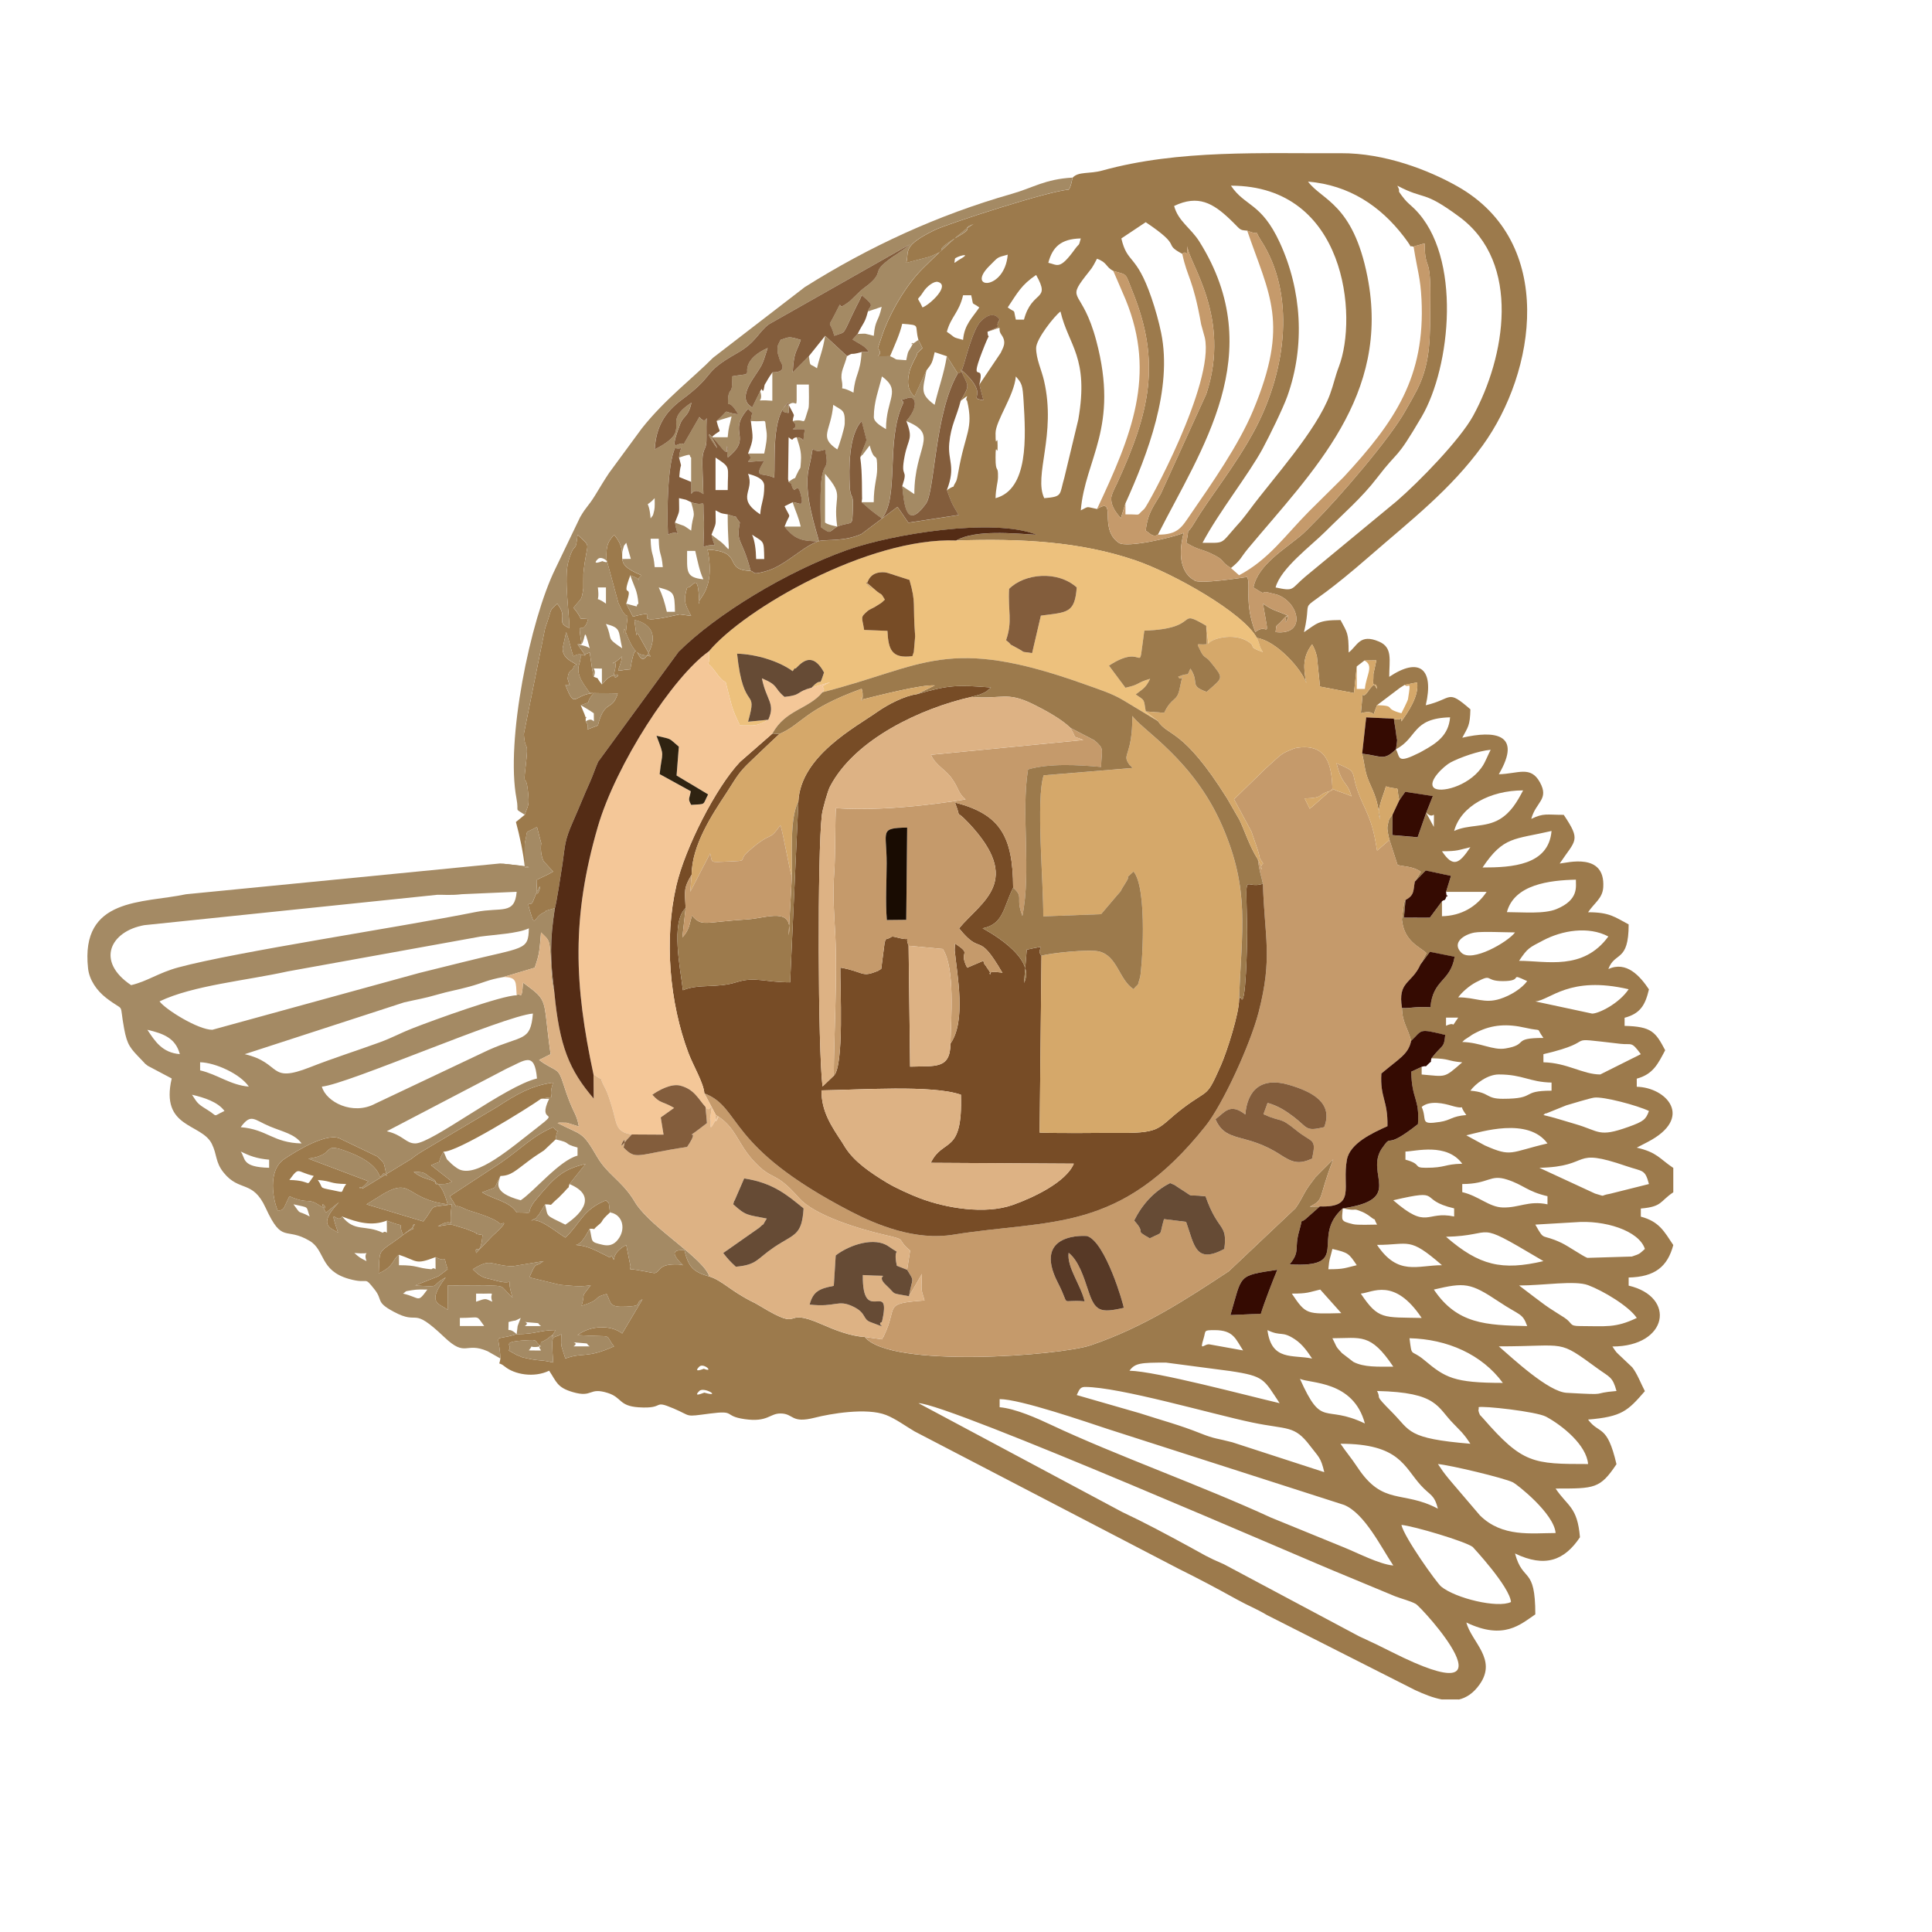 <?xml version="1.0" encoding="UTF-8"?>
<!DOCTYPE svg PUBLIC "-//W3C//DTD SVG 1.1//EN" "http://www.w3.org/Graphics/SVG/1.1/DTD/svg11.dtd">
<!-- Creator: CorelDRAW 2020 (64-Bit Evaluation Version) -->
<svg xmlns="http://www.w3.org/2000/svg" xml:space="preserve" width="2.133in" height="2.133in" version="1.1" style="shape-rendering:geometricPrecision; text-rendering:geometricPrecision; image-rendering:optimizeQuality; fill-rule:evenodd; clip-rule:evenodd"
viewBox="0 0 2133.33 2133.33"
 xmlns:xlink="http://www.w3.org/1999/xlink"
 xmlns:xodm="http://www.corel.com/coreldraw/odm/2003">
 <defs>
  <style type="text/css">
   <![CDATA[
    .fil13 {fill:#190C02}
    .fil14 {fill:#2F2311}
    .fil10 {fill:#350B02}
    .fil9 {fill:#542C15}
    .fil12 {fill:#573926}
    .fil11 {fill:#664B35}
    .fil3 {fill:#774C26}
    .fil8 {fill:#835D3C}
    .fil0 {fill:#9C7A4C}
    .fil1 {fill:#A48A64}
    .fil2 {fill:#C59A6B}
    .fil4 {fill:#D5A86A}
    .fil7 {fill:#DDB284}
    .fil5 {fill:#EDC17D}
    .fil6 {fill:#F4C798}
   ]]>
  </style>
 </defs>
 <g id="Layer_x0020_1">
  <g id="_2670870498864">
   <path class="fil0" d="M1547.44 1683.83c13.33,1.11 70.87,18.29 78.74,24.33 0.03,0.02 40.84,43.76 42.26,60.81 -14.9,7.15 -61.33,-4.16 -77.06,-17.04 -4.91,-4.02 -40.67,-54.07 -43.93,-68.1zm63.21 192.7l-18.74 0c-9.48,-1.77 -19.45,-5.75 -29.56,-10.43l-163.61 -82.87c-12.06,-7.17 -19.62,-9.74 -32.46,-16.83 -23.06,-12.74 -41.6,-22.63 -64.58,-34.01l-291.82 -151.83c-9.03,-5.25 -20.74,-13.91 -31.49,-18.11 -21.54,-8.42 -62.02,-1.31 -78.6,2.94 -26.73,6.85 -22.92,-4.55 -37.98,-4.62 -12.05,-0.05 -14,9.94 -39.62,6.24 -24.08,-3.48 -8.83,-10.02 -38.4,-6.13 -28.9,3.79 -19.22,3.19 -40.11,-5.67 -23.92,-10.14 -8.25,0.75 -38.51,-1.26 -21.94,-1.46 -18.22,-10.82 -34.04,-15.83 -21.33,-6.77 -16.15,5.66 -38.76,-0.99 -17.35,-5.1 -17.76,-11.27 -26,-23.58 -16.89,8.11 -38.21,4.16 -48.96,-4.59 -7.89,-6.43 -6.33,0.5 -4.84,-8.85 -1.37,-30.69 -10.12,-18.23 17.93,-26.91 22.06,0 23.25,-4.17 42.98,-4.54 -11.54,18.43 5.09,-2.24 -7.53,8.48 -3.67,3.11 -5.6,3.31 -8.55,5.07l-0.02 4.46c-8.75,-6.44 -1.54,-7.65 -17.43,-6.65 -29.08,1.83 -12.5,5.58 -18.38,11.14l8.72 4.91c8.99,3.46 2.73,1.87 12.83,4.09 13.95,3.06 14.4,1.01 27.69,4.43 -2.27,-34.8 -1.35,-25.24 8.99,-31.33l-0.18 9.93c0.17,1.15 0.25,2.6 0.5,3.88l4.15 13.04c19.59,-7.27 23.11,0.41 53.76,-13.44 -12.09,-15.02 2.89,-9.71 -40.29,-12.44 15,-11.14 37.07,-11.3 49.28,-1.77l22.43 -37.74c-9.63,4.32 2.06,7.12 -17.98,8.09 -19.48,0.94 -16.28,-3.81 -21.62,-14 -17.01,4.44 -3.86,5.55 -27.62,13.06 4.87,-17.51 -2.16,-6.52 10.12,-22.78 -11.81,2.36 -22.59,0.5 -33.88,-0.37l-33.92 -8.2c8.27,-19.39 5.83,-10.28 14.33,-17.15 0.15,-0.12 1.06,-0.35 1.28,-0.8l-34.55 5.72c-0.83,-0.02 -2.14,-0.11 -2.98,-0.17 -22.27,-1.72 -20.31,-8.87 -40.59,3.43 11.01,11 14.63,9.27 22.78,11.76 28.22,8.62 11.83,-9.42 21.18,19.58 -15.37,-14.51 -6.57,-12.63 -30.89,-13.59l-40.77 0.19 -0.04 26.85c-8.65,-7.13 -24.47,-6.53 -2.19,-35.81 -18.8,10.43 -2.89,10.75 -33.61,8.92l22.16 -8.82c1.45,-0.67 2.46,-0.93 3.8,-1.63l9.85 -7.44c-6.53,-19.41 2.28,-5.64 -13.43,-13.42 -23.1,8.92 -19.73,4.1 -40.33,-2.61 -7.43,5.27 -5.3,13.11 -22.38,20.49 1.25,-24.49 -1.12,-22.66 15.83,-34.2 8.97,-6.1 15.07,-12.09 22.66,-15.07 -5.05,-5.19 10.14,-9.04 -8.15,4 -0.74,0.54 -2.26,1.91 -3.48,2.75 -7.59,-17.1 6.48,-5.93 -17.93,-15.69 -16.45,6.35 -32.08,2.17 -49.29,-4.48 -5.66,9.34 -15.53,-14.86 -4.5,17.88 -5.41,-4.69 -24.97,-6.58 0.98,-33.69l-14.4 11.49c-11.7,-21.25 8.59,2.35 -6.65,-7.69 -14.62,-9.63 -11.35,-0.7 -33.69,-10.4l-6.02 12.82c-0.47,0.55 -1.6,1.72 -2.08,2.16l-4.64 1.23c-4.83,-10.86 -12.16,-44.35 7.16,-57.34 15.08,-10.15 48.64,-30.18 62.23,-22.13l40.34 19.32c10.04,9.98 6.05,4.32 10.54,21.49 -1.31,-0.82 -3,-3.74 -3.76,-2.73 -8.66,11.41 4.98,-6.22 -35.84,-22.57 -35.18,-14.08 -13.91,1.9 -46.95,6.2l66.1 24.93c-11.62,14.57 -11.48,2.49 -6.41,8.29l54.45 -33.2c0.73,-0.54 1.72,-1.42 2.45,-1.95 0.72,-0.53 1.78,-1.31 2.5,-1.83 4.48,-3.14 7.82,-4.89 13.13,-8.18l76.19 -45.14c20.04,-13.11 37.81,-23.74 61.87,-26.85 -7.46,21.09 6.95,13.89 -13.44,17.91 -14.5,10.33 -93.08,59.16 -107.53,58.27 -9.66,16.84 1.43,8.07 -13.86,15.02l23.02 18.1c-1.15,0.39 -2.73,1.63 -4.1,1.91 -1.2,0.25 -2.61,0.67 -3.89,0.72 -18.66,0.86 -4.33,-0.66 -13.09,-5.54 -8.7,-4.85 -6.32,-8.02 -21.11,-7.82 17.49,14.49 28.32,0.8 37.48,35.83 -46.69,-6.02 -38.98,-29.67 -70.3,-11.96l-19.28 11.96 62.72 18.87c15.19,-19.56 3.69,-14.93 31.34,-18.82 -4.43,37.38 6.86,10.19 -15.31,24.36 17.86,-3.45 14.36,-1.98 27.07,1.49 5.8,1.58 5.56,2 10.31,3.7 13.96,5.02 -4.74,1.33 11.94,4.29 -2.15,26.98 -8.77,8.48 -7.09,19.94l17.87 -18.77c2.23,-2.07 21.11,-18.94 9.04,-13.16 -7.15,-7.96 -34.07,-14.29 -38.53,-16.55 -18.07,-9.19 -4.18,5.57 -17.46,-14.26l55.99 -36.75c23.59,-16.23 35.43,-29.94 58.23,-39.44 9.06,10.65 4.72,-4.19 2.73,13.42l-12.87 12.14c-8.31,5.57 -8.36,5.2 -16.1,10.93 -15.5,11.48 -20.12,17 -32.02,17.29 -9.2,17.13 -0.9,10.35 -20.22,18.06 12.26,7.89 30.54,9.91 38.14,22.27 24.2,-0.04 6.16,3.95 21.69,-14.69 22.35,-26.84 30.04,-32.65 54.48,-39.08l-17.88 22.39c-2.25,7.04 1.93,-0.36 -5.47,8.37 -0.26,0.31 -6.43,6.57 -6.46,6.59 -13.08,11.17 -4.19,7.19 -14.98,7.46 -0.16,0.29 -6.55,10.94 -6.74,11.15 -7.02,7.73 1.56,1.06 -8.56,6.73 9.17,-3.04 25.31,11 37.7,18.83 16.89,-15.89 18.69,-30.55 44.81,-41.19 0.97,1.61 3.22,1.89 3.39,4.51l1.07 8.91c-11.76,10.5 -6.26,8.69 -12.85,13.96 -8.48,6.79 -0.42,3.76 -9.54,3.99 -3.24,5.37 -8.34,16.72 -15.26,17.91 14.26,0.96 23.13,6.95 37.67,13.9 0.7,-0.54 1.51,-2.55 1.84,-1.93 6.09,11.33 -3.97,-1.38 16.08,-11.95l4.74 23.71c0.02,0.69 -0.54,2.12 -0.26,3.13 7.43,0 25.06,4.57 27.11,4.13 6.59,-1.43 2.79,-10.43 26.27,-9.48 1.39,0.06 3.3,0.38 4.85,0.92 -21.34,-20.33 1.02,-16 1.5,-16.65 4.21,17.11 8.72,23.96 27.51,29.02 14.74,4.78 22.52,15.24 47.11,27.74 0.97,0.49 2.17,1.03 3.13,1.53l5.81 3.32c51.33,31.13 20.82,-0.7 68.92,20.53 12.72,5.61 30.93,12.93 46.69,13.68 28.46,35.02 216.07,20.62 249.63,9.15 58.91,-20.14 104.09,-49.94 152.35,-81.67l73.72 -69.68c8.26,-11.89 8.44,-16.2 16.78,-27.27 8.88,-11.78 1.75,-2.98 10.36,-12.16l14.46 -14.43c-17.13,43.78 -9.3,43.89 -25.85,52.17l11.04 -0.18 -12.82 11.33c-11.37,10.99 -4.69,-2.73 -9.88,15.37 -5.98,20.85 1.46,22.42 -10.61,37.26 69.87,4.17 21.92,-29.58 58.64,-61.82 68.5,-9.98 24.37,-37.2 42.89,-65.74 13.67,-19.63 0.36,4.17 40.12,-27.3 2.02,-28.61 -6.89,-26.8 -7.39,-57.89l11.51 -5.37 0 8.41c27.36,2.28 24.18,4.5 44.81,-13.44 -17.48,-1.45 -12.81,-4.1 -33.96,-4.48 12.26,-15.78 13.77,-10.49 15.14,-25.74 -29.87,-7.19 -24.74,-5.73 -37.62,6.57 -3.57,-14.2 -9.87,-20.34 -10.11,-36.19 11.87,0.19 13.72,-1.85 31.36,-0.89 2.84,-31.29 21.94,-27.58 26.75,-55.79l-27.39 -5.44 -10.26 13.89 6.5 -12.57c-7.18,-7.05 -24.56,-12.33 -27.07,-37.06l2.2 -17.09c0.35,-1.33 0.77,-3.22 1.81,-4.44l-1.76 19.49 28.58 0.11 13.44 -18.11 0 16.42c21.58,-0.48 38.37,-10.58 49.29,-26.89l-44.79 0 5.43 -17.61 -27.93 -5.93 -12.02 12.31 6.67 -10.95c-8.82,-6.34 -19.86,-5.7 -25.71,-7.61l-8.89 -27.56c-0.97,-3.59 -2.8,-11.51 -2.24,-14.8 1.57,-9.27 2.05,-8.31 5.58,-12.99l-0.19 22.49 27.89 2.4 9.5 -27.13 7.33 -18.36 -30.48 -4.7 -6.55 9.31c-4.42,-19.35 3.05,-9.74 -14.81,-15.37 -2.86,11 -11.45,27.54 -6.23,36.52 -3.12,-18.03 -3.87,-22.78 -10.57,-37.52 -7.11,-15.59 -5.75,-19.26 -9.42,-35.04 21.87,2.49 23.7,8.38 37.35,-4.92 2.19,-14.86 0.97,-8.56 0.39,-14.99 -0.49,-5.37 -2.02,-12.92 -2.71,-18.69 9.44,3.11 8.16,-4.7 8.34,2.93 6.6,-9.5 19.77,-27.76 17.31,-43.08l-13.79 2.73c-0.78,0.62 -2.04,1.29 -2.53,1.6 -0.49,0.3 -1.93,1.21 -2.54,1.59l-25.36 19.19c-8.13,19.7 3.03,3.4 -17.91,8.87 3.66,-35.04 -0.93,-11.08 8.06,-24.22 10.09,-14.74 9.48,-3 9.85,-2.57 -5.99,-10.03 -4.02,-0.67 -4,-16.56 0,-0.04 2.83,-12.79 3.2,-15.01l-13.21 0.23 -8.4 6.47 -3.11 29.4 -37.51 -7.13 -3.41 -33.46c-2.13,-7.74 -3.46,-9.97 -5.28,-13.19 -10.31,13.52 -9.86,25.77 -6.38,42.85 -5.52,-16.12 -33.37,-46.75 -54.59,-49.92 -15.3,-27.97 -92.52,-71.41 -134.26,-85.65 -60.03,-20.5 -125.44,-24.41 -197.82,-21.87 20.64,-12.06 63.07,-7.84 89.09,-6.33 -48.21,-19.16 -160.23,-0.7 -209.35,16.77 -67.12,23.88 -144.7,71.02 -186.31,112.5l-88.86 121.52c-3.24,7.39 -5.85,15.48 -8.93,22.26 -6.38,14.04 -11.93,28.25 -18.57,43.22 -9.8,22.09 -8.76,26.47 -11.73,46.78 -1.25,8.53 -6.84,44.74 -8.41,49.18 -21.56,6.41 -2.35,0.08 -13.25,5.34 -10.05,4.85 -8.54,16.88 -13.78,-0.57 -4.97,-16.54 -0.42,-3.94 3.15,-12.94 16.06,-40.54 1.06,13.43 4.04,-18.57 0.11,-1.26 0,-3.09 0.07,-4.63l13.81 -6.69c1.04,-0.55 2.72,-1.52 4.07,-2.3l-10.54 -11.48c-4.55,-9.54 -2.59,-19.57 -2.62,-19.79l-4.74 -18c-15.12,8.41 -9.31,1.22 -13.33,17.43 -0.46,1.85 -0.09,24.96 -0.09,27.33 18.26,0.13 -25.31,-4.4 -26.91,-4.43l26.89 4.46c-1.18,-14.19 -5.9,-36.15 -9.8,-50.29l9.77 -7.97c3.68,-11.07 5.29,-9.49 3.48,-26.19 -2.39,-22.12 -5.57,-1.08 -2.42,-28.04 3.64,-31.06 -0.56,-12.97 -2.09,-34.96l23.54 -116.95c8.36,-23.04 3.61,-18.06 13.36,-26.87 13.1,16.25 -3.07,19.98 13.42,26.89 0.27,-13.1 -6.46,-55.34 -1.03,-74 7.05,-24.19 7.69,-6.08 10.04,-29.07 16.58,15.83 10.05,5.12 6.43,43.08 -0.12,1.32 -0.04,15.92 -0.07,16.14 -2.2,14.29 -1.45,9.34 -10.83,21.43 13.42,16.07 1.95,11.01 16.23,12.53 -6.88,22.32 -12.69,-5.46 -7.29,27.78l-4.46 0.02c16.06,23.44 6.45,4.98 -4.48,13.42 -3.57,-9.28 -3.62,-15 -8.15,-26.85l-3.89 17.92c0.08,1.14 0.11,2.46 0.37,3.54 1.89,7.96 9.7,10.97 14.97,14.38 -1,1.13 -2.92,0.88 -3.35,3.03 -0.87,4.37 -5.67,1.8 -6.44,12.61l1.98 6.75 -4.46 0.02c10.83,28.06 8.8,10.67 31.33,8.98 -12.25,14.66 1.56,7.42 -14.34,13.43 0.91,2.46 4.07,9.78 4.07,9.81 3.91,11.99 1.03,-4.59 1.35,8.11 7.26,8.7 -7.2,12.17 13.42,4.48 7.61,-29.59 15.69,-14.95 21.96,-35.29 -1.49,-0.22 -11.78,-0.28 -13.42,-0.31 -1.54,-0.02 -7.3,-0.08 -8.83,-0.11l-8.66 -0.17c-4.07,-6.61 -15.69,-18.85 -11.85,-31.02 5.28,-16.74 -4.82,-6.1 11.83,-13.75l2.61 17.93c0.24,1.42 0.65,3.17 0.87,4.36 0.23,1.25 0.24,3.2 1,4.55 7.39,3.23 1.07,-1.29 8.96,8.41 0.98,-1.12 6.03,-6.5 6.72,-6.88 0.49,-0.26 2.18,-1.44 2.7,-1.67 18.48,-8.27 0.67,9.44 4.5,-5.39 5.92,-22.89 -12.65,1.88 8.46,-16.83 -3.93,20.72 -10.4,15.42 8.99,14.14 7.78,-46.83 7.81,7.17 20.62,-19.01 15.09,-30.83 -15.95,-35.38 -16.11,-35.46 4.52,32.74 -0.18,5.75 5.96,18.98l11.91 21.31c-11.18,-3.27 -16.51,2.16 -27.54,-27.35 -4.09,-10.94 -0.86,13.01 0.75,-3.74 2.57,-26.67 2.78,-0.72 -8.84,-28.34l-13.04 -47.86c-0.62,-16.6 2.22,-19.63 8.36,-27.1 20.45,24.67 -6.56,29.5 30.31,44.8 -9.81,7.95 5.63,6.06 -12.39,0.02 -11.17,29.77 4.33,5.13 -4.46,31.35l7.39 14.25c34.73,-9.13 -3.61,7.76 32.7,1.47 5.04,-0.87 17.91,-3.89 18.95,-3.98l12.66 1.68c-7.71,-13.99 -8.38,-17.54 -4.48,-31.32 7.02,0.63 12.06,-20.69 13.44,17.93 -4.43,-4.68 18.96,-12.89 9.1,-59.79 41.11,2.06 16.24,22.61 47.57,23.42 6.26,1.94 0.41,4.78 15.98,0.72 22.76,-5.94 42.91,-29.4 60.65,-33.81 6.31,-1.57 26.91,0.98 45.8,-7.56l39.73 -29.93 12.03 17.49 55.53 -8.5c-8.56,-14.19 -8.28,-14.92 -13.02,-27.54 13.67,-9.06 2.89,2.48 10.11,-9.48 0.97,-1.6 1.9,-6.94 2.57,-10.74 7.56,-43.42 16.98,-47.15 9.7,-78.36 -3.85,-2.37 6.03,-10.2 -7.12,0 11.24,-19.29 8.17,-14.93 -0.44,-35.2 35.81,31.48 5.6,31.55 25.52,34.52l-4.48 -17.24 23.73 -35.29c1.62,-4.44 7.15,-10.77 0.73,-19.64 -6.26,-8.67 5.52,-10.4 -15.5,-3.32 20.72,-9 5.83,-1.99 13.4,-13.44 -0.01,-0.01 -6.42,-12.3 -20.63,1.63 -9.09,8.91 -17.72,44.87 -19.3,48.98 -6.12,15.82 5.77,3.65 -6.2,8.82l-12.1 -19.08 -13.44 -4.5c-2.72,11.65 -2.78,12.06 -8.97,19.98l-13.44 29.29c-4.53,-5.79 -9.91,-10.82 -5.03,-29.24 0.59,-2.22 3.93,-9.71 5.76,-12.94 6.67,-11.8 -3.58,0.33 8.2,-11.57l-4.46 -8.96c-4.78,-17.22 3.41,-16.15 -17.91,-17.93 -2.66,11.44 -7.78,22.34 -13.44,35.83 -26.05,0 -4.37,1.89 -13.42,-8.94 2.45,-6.78 5.24,-16.19 7.65,-22.1 9.42,-23.17 25.13,-49.26 42.55,-66.45 11.13,-10.99 47.74,-46.65 57.35,-49.09 -16.14,5.81 -3.85,4.17 -11.59,9.67 -0.83,0.59 -1.94,1.4 -2.82,1.97 -0.91,0.59 -2.1,1.21 -3.05,1.78 -36.45,21.46 -6.71,12.06 -30.69,22.45 -1.13,0.49 -2.19,0.79 -3.47,1.24l-24.56 6.4c3.46,-13.25 -5.09,-18.21 31.02,-36.07 14.11,-6.98 129.65,-44.33 148.19,-44.63 2.85,-3.38 3.59,-10.73 4.48,-13.38 6.26,-7.01 18.66,-3.96 32.5,-7.8 84.96,-23.59 177.82,-18.66 263.4,-19.2 48.8,-0.31 97.56,18.8 129.12,36.69 109.14,61.8 86.55,204.78 27.65,286.12 -35.34,48.8 -79.14,82.39 -124.52,121.95 -90.36,78.78 -60.84,33.26 -72.7,84.15 14.35,-9.61 15.44,-13.44 40.33,-13.44 7.39,13.97 8.96,14.06 8.96,35.85 9.63,-7.06 12.02,-21.32 33.63,-12.01 15.24,6.57 11.19,20.39 11.19,38.9 33.36,-22.33 49.73,-8.95 40.33,31.37 30.16,-7.03 22.94,-18.36 49.29,4.48 -0.41,18.34 -2.68,19.5 -8.96,31.37 35.71,-8.31 66.63,-4.54 40.33,40.33 21.23,-0.47 35.06,-9.87 45.37,8.86 10.51,19.07 -4.47,21.54 -9.52,40.44 13.81,-6.63 16.43,-4.48 35.85,-4.48 19.38,28.93 13.23,27.34 -4.48,53.78 7.98,-0.67 50.43,-12.78 48.11,26.13 -0.74,12.35 -9.7,17.12 -16.75,27.65 23.99,0 29.51,5.34 44.81,13.44 0,42.28 -15.33,29.75 -22.41,49.3 19.94,-9.22 34.94,7.67 44.81,22.41 -4.09,17.54 -9.68,26.77 -26.89,31.37l0 8.96c29.98,0.67 34.2,6.83 44.81,26.89 -7.83,14.79 -13.19,26.51 -31.37,31.37l0 8.96c32.81,0.73 63.73,34.25 11.81,61.1l-11.81 6.12c22.66,5.28 24.9,12.07 40.33,22.41l0 26.89c-15.08,10.1 -11.99,15.94 -35.85,17.93l0 8.96c20.37,5.44 25.68,16.19 35.85,31.37 -6.4,23.96 -20.4,35.2 -49.29,35.85l0 8.96c52.7,12.28 43.5,67.22 -17.93,67.22 5.22,7.79 3.27,5.2 10.37,12.05l11.51 10.91c5.5,6.94 9.73,18.32 13.98,26.34 -18.86,21.7 -25.18,28.25 -62.74,31.37 12.41,16.94 20.9,4.36 31.37,49.29 -18.17,27.13 -24.07,26.89 -67.22,26.89 13.26,19.8 24.07,19.95 26.89,53.78 -17.17,25.63 -38.47,33.87 -71.7,17.93 8.74,32.72 22.41,13.39 22.41,67.22 -16.28,10.91 -34.65,28.89 -76.18,8.96 5.82,21.81 34.28,40.46 14.78,68.25 -6.87,9.79 -14.73,14.93 -23.28,16.9zm-63.21 -192.7l0 0zm40.33 -67.22c13.2,1.1 72.63,15.23 82.86,20.21 4.24,2.07 45.28,34.18 47.1,55.97 -26.7,0 -58.89,4.96 -83.59,-19.48l-30.94 -36.27c-0.85,-1 -3.27,-3.86 -4.09,-4.87 -5.5,-6.76 -7.26,-9.48 -11.33,-15.56zm-107.55 -22.41c65.24,0 70.02,25.38 88.61,45.83 10.76,11.83 14.61,9.65 18.94,25.87 -39.09,-20.69 -60.44,-2.71 -88.8,-45.64 -7.15,-10.81 -12.52,-16.76 -18.76,-26.06zm152.37 -40.33c3.99,-1.88 63.98,4.72 74.66,10.48 18.2,9.82 44.6,31.37 46.33,52.25 -60.76,0 -72.29,-0.37 -115.95,-50.5 -4.89,-5.61 -2.48,-1.63 -4.58,-6.43 -0.16,-0.37 -0.42,-1.67 -0.51,-1.99 -0.21,-0.7 0.75,-2.49 0.06,-3.81zm-528.8 -8.96c22.78,0 96.35,25.44 119.37,33l261.17 83.89c22.74,9.61 40.72,46.78 54.16,66.84 -15.4,-1.28 -39.57,-14.06 -55.69,-20.49l-79.54 -32.49c-75.54,-34.87 -172.24,-69.13 -242.7,-102.36 -15.02,-7.08 -39.39,-17.98 -56.76,-19.43l0 -8.96zm-89.63 4.48c33.96,0.76 432.56,174.91 469.25,189.51l56.97 23.69c7.24,2.81 17.06,5.2 22.91,8.46 6.58,3.66 118.19,125.98 -26.31,53.2 -14.09,-7.09 -21.52,-10.69 -36.32,-17.46l-149.07 -79.47c-19.97,-8.59 -21.3,-10.18 -38.66,-19.6 -25.75,-13.97 -47.86,-25.93 -73.85,-38.17l-224.91 -120.16zm506.39 -13.44c67.54,1.51 65.96,17.78 84.64,36.35l8.8 9.13c5.03,5.92 5.59,6.76 9.62,12.78 -70.55,-5.87 -65.88,-14.07 -86.35,-34.65 -21.56,-21.68 -11.42,-13.51 -16.72,-23.61zm-322.66 -4.48c38.19,0 140.49,30.01 184.8,39.26 39.43,8.24 46.4,2.65 63.89,25.73 9.53,12.58 11.85,12.59 15.7,29.11l-101.47 -32.97c-17.03,-4.5 -19.2,-3.51 -34.99,-9.82 -23.59,-9.44 -42.43,-14.23 -67.31,-22.32l-69.59 -20.04c2.24,-3.98 2.92,-8.96 8.96,-8.96zm-425.72 4.48c5.19,-5.19 25.54,7.58 5.59,1.82 -0.54,-0.15 -13.37,5.96 -5.59,-1.82zm663.23 -13.44c11.15,5.35 58.98,1.66 71.7,49.3 -45.47,-21.82 -46.82,6.38 -71.7,-49.3zm103.07 -13.44l0 0zm-250.96 -4.48l70.98 9.33c38.24,5.72 36.83,9.09 54.5,35.48 -37.09,-8.64 -136.22,-35.19 -165.81,-35.85 6.14,-8.5 12.49,-8.96 40.33,-8.96zm-515.35 4.48c4.76,-4.76 17,7.11 4.99,2.33 -0.1,-0.04 -12.5,5.17 -4.99,-2.33zm882.81 -22.41c76.79,0 63.92,-8.41 109.61,24.83 12.8,9.3 16.15,8.76 20.35,24.46 -30.66,2.55 -4.53,4.85 -55.08,2 -20,-1.13 -58.76,-37.28 -74.88,-51.3zm-98.59 -8.96c41.71,0.93 80.04,17.86 103.07,49.3 -54.11,0 -63.52,-5.73 -86.8,-25.23 -15.26,-12.78 -13.43,-1.87 -16.27,-24.06zm-17.92 31.37c-17.53,0 -32.09,0.85 -44.04,-5.25l-12.67 -9.74c-7.89,-8.36 -5.42,-6.78 -10.5,-16.38 31.37,0 42.01,-6.27 67.22,31.37zm-138.92 -40.33c15.5,7.44 15.49,0.36 30.24,10.09 8.44,5.57 13.96,13.68 19.05,21.28 -21.2,-4.49 -44.87,3.13 -49.29,-31.37zm-58.26 0c21.07,0 23.12,10.09 31.37,22.41l-36.56 -6.58c-6.21,-1.55 -11.99,9.12 -7.12,-6.46 2.78,-8.89 -0.54,-9.37 12.31,-9.37zm161.33 -40.33c12.89,-1.07 36.89,-18.41 67.22,26.88 -42.36,-0.94 -47.71,2.25 -67.22,-26.88zm-76.18 0c17.7,0 18.19,-1.41 31.37,-4.48l23.28 26.05c-38.23,0.84 -38.87,2 -54.65,-21.57zm156.85 -4.48c34.11,-7.95 40.16,-7.74 71.76,13.37 23.56,15.74 26,12.29 31.3,26.96 -45.17,-1 -77.41,-2.02 -103.07,-40.33zm-80.67 4.48l0 0zm174.77 -8.97c26.8,0 61.59,-5.85 76.25,-0.35 16.41,6.16 44.91,23.06 53.71,36.2 -23.78,11.41 -34.41,8.96 -62.74,8.96 -12.43,0 -7.52,-3 -17.44,-9.45 -5.71,-3.72 -9.73,-6.02 -16.41,-10.48 -7.01,-4.69 -9.57,-7.02 -15.55,-11.34l-17.83 -13.55zm-318.75 32.67c13.25,-44.79 7.25,-43.26 51.8,-50.06 -3.94,9.22 -14.46,36.27 -18.18,48.58l-33.61 1.47zm108.13 -50.59c1,-12.1 2.1,-12.19 4.48,-22.41 17.62,4.11 18.18,4.93 26.89,17.93 -13.19,3.07 -13.68,4.48 -31.37,4.48zm53.78 -26.89c36,0 34.96,-9.53 71.7,22.41 -27.13,0 -48.56,12.15 -71.7,-22.41zm76.18 -8.97c57,-1.27 29.18,-19.57 101.94,23.54l5.62 3.35c-45.73,10.65 -70.76,5.09 -107.56,-26.89zm98.59 -13.44l43.61 -2.57c32.64,-2.82 70.83,9.11 77.38,29.45 -6.36,5.53 -4.92,5.21 -14.34,8.37l-49.2 1.48c-5.02,-1.85 -21.14,-13.02 -28.44,-16.49 -23.26,-11.07 -18.09,-0.88 -29.01,-20.24zm-212.61 -17.9c18.23,3.66 8.93,-1.29 21.54,3.84 2.5,1.02 6.24,3.26 8.18,4.8 10.03,7.92 2.24,-1.65 8.12,9.26 -5.95,0 -21.53,0.71 -26.44,-0.48 -14.27,-3.47 -12.47,-3.76 -11.39,-17.43zm55.76 -8.99c57.17,-13.31 25.6,-0.73 67.22,8.97l0 8.96c-31.53,-6.68 -28.86,15.42 -67.22,-17.93zm76.18 -17.92c29.56,0 30.39,-11.07 49.48,-4.92 18.32,5.89 22.08,13.11 44.63,18.37l0 8.96c-20.82,-4.41 -31.37,4.01 -49.49,3.48 -15.13,-0.44 -26.26,-12.65 -44.62,-16.93l0 -8.96zm-1263.73 -4.48c17.41,1.45 11.68,4.04 31.37,4.48 -7.59,10.36 0.07,9.73 -15.32,6.75 -16.24,-3.14 -9.19,-1.87 -16.04,-11.23zm-4.48 -4.48c-10.27,14.22 0.27,5.09 -26.89,4.48 11.33,-15.46 7.51,-9 26.89,-4.48zm1353.35 -8.96c59.36,-1.33 33.47,-23.31 95.95,-1.9 18.54,6.35 20.62,3.22 25.05,19.83l-43.09 10.79c-12.44,2.13 -3.07,3.55 -16.45,-0.28l-61.45 -28.43zm-147.88 -17.93c11.23,-0.25 45.61,-9.93 62.74,13.44 -20.27,0.45 -17.81,4.48 -40.33,4.48 -14.57,0 -3.38,-3.89 -22.41,-8.96l0 -8.97zm67.22 -17.92c16,-3.73 68.1,-20.41 89.62,8.96 -41.71,9.72 -39.16,15.49 -69.19,2.19l-20.43 -11.15zm201.65 -26.89c-3.35,9.25 -5.62,11.5 -22.82,17.64 -33.19,11.84 -31.48,4.59 -58.7,-3.27 -14.18,-4.09 -22.17,-6.91 -34.98,-9.89 0.9,-0.62 2.39,-2.51 2.83,-1.65l22.36 -9.04c6.4,-1.89 26.25,-7.93 30.84,-8.54 10.32,-1.38 47.76,8.64 60.48,14.75zm-250.95 -4.48c9.3,-7.76 25.35,-3.57 32.76,-1.39 20.09,5.92 5.39,-4.85 16.54,10.35 -16.56,1.38 -16.75,5.72 -29.27,7.63 -23.11,3.52 -13.51,-2.02 -20.03,-16.59zm85.15 -35.85c26.66,0 33.74,8.42 58.26,8.96l0 8.96c-35.04,0 -15.67,8.97 -53.78,8.97 -19.43,0 -13.83,-7.14 -35.85,-8.97 5.58,-7.62 18.89,-17.92 31.37,-17.92zm112.03 0c-19.19,0 -36.3,-12.85 -62.74,-13.44l0 -8.96c66.46,-15.48 15.11,-19.41 85.04,-11.43 12.93,1.48 11.78,-3.23 22.52,11.43l-44.81 22.41zm-152.36 -35.85c4.48,-3.89 -0.81,-0.28 7.66,-5.78 3.59,-2.33 2.49,-2.01 8.44,-5.01 17.22,-8.69 34.11,-9.36 53.42,-4.94 21.15,4.84 10.56,-1.78 20.11,11.26 -35.61,0 -15.61,7.22 -41.89,11.62 -14.06,2.35 -27.6,-6.69 -47.73,-7.14zm-17.93 -17.92l0 -8.96 13.44 0c-9.85,14.19 -0.68,3.18 -13.44,8.96zm161.33 -13.44l-62.74 -13.44c16.7,-1.39 37.24,-28.78 103.07,-13.44 -10.6,15.82 -32.94,26.89 -40.33,26.89zm-147.89 -17.93c4.23,-5.77 12.17,-12.76 19.53,-16.63 19.54,-10.26 8.8,-1.3 29.76,-1.3 24.75,0 5.03,-10.11 26.89,0 -5.9,8.06 -18.18,15.89 -30.01,19.64 -17.45,5.54 -26.66,-1.71 -46.17,-1.71zm67.22 -40.33c9.67,-14.44 11.13,-14.43 26.77,-22.65 20.72,-10.89 49.74,-15.93 71.82,-4.24 -27.92,38.11 -68.44,26.89 -98.59,26.89zm-4.48 -31.37c-7.63,10.42 -47.78,33.87 -59.32,22.33 -11,-11 3.14,-20.09 14.52,-22.16 8.19,-1.48 34.75,-0.17 44.8,-0.17zm-8.96 -22.4c8.18,-30.62 47.19,-35.2 76.18,-35.85 -0.16,7.44 3.55,22.18 -21.32,32.45 -13.82,5.71 -37.02,3.4 -54.86,3.4zm-71.7 -67.22c17.69,0 18.18,-1.41 31.37,-4.48 -12.31,18.38 -18.96,23.01 -31.37,4.48zm44.81 17.93c23.22,-34.68 34.74,-30.68 76.18,-40.33 -3.17,38.07 -44.03,40.33 -76.18,40.33zm-62.23 -60.48c10.3,9.93 8.45,-8.94 8.45,15.67l-8.45 -15.67zm30.86 20.15c7.3,-27.37 39.76,-44.81 76.18,-44.81 -6.72,12.69 -13.52,24.57 -26.21,32.04 -15.7,9.25 -34.7,5.44 -49.97,12.77zm40.33 -89.63c-2.89,5.46 -5.75,13.06 -8.67,17.55 -0.52,0.79 -1.26,1.88 -1.81,2.64 -14.97,20.47 -45.69,27.86 -52.22,21.73 -7.31,-6.86 11.2,-24.15 18.4,-27.96 10.15,-5.38 30.87,-12.84 44.3,-13.96zm-104.58 -0.6c24.09,-12.61 17.46,-34.19 59.77,-35.25 -1.65,19.83 -14.65,28.54 -30.4,37.22 -0.96,0.52 -2.08,1.2 -3.06,1.69 -25.62,12.83 -21.42,5.78 -26.31,-3.66zm-442.13 -277.24c0.24,-10.9 2.54,-17.35 2.69,-23.01 0.36,-14.69 -2.69,-3.16 -2.69,-21.8 0,-20.61 2.43,2.16 2.26,-13.44 -0.17,-15.49 -2.26,6.91 -2.26,-13.44 0,-13.73 20.63,-41.52 22.4,-62.74 6.81,7.83 7.48,9.49 8.56,27.26 2.41,39.44 5.7,97.39 -30.96,107.18zm44.81 -165.81c0,-9.94 20.24,-35.46 26.89,-40.33 8.8,37.75 31.66,50.26 19.69,119.28l-15.43 64.23c-5.67,19.16 -1.37,20.9 -22.18,22.63 -12,-25.02 13.61,-69.77 -0.24,-129.72 -2.84,-12.31 -8.72,-23.76 -8.72,-36.09zm-80.66 -8.96c-13.26,-3.54 -7.26,-1.82 -17.92,-8.96 4.43,-16.59 13.44,-21.08 17.92,-40.33l8.96 0c3.13,13.1 -0.57,6.46 8.96,13.44 -7.81,11.67 -16.52,18.93 -17.93,35.85zm67.22 -22.41l-8.96 0c-3.14,-13.1 0.58,-6.46 -8.96,-13.44 10.66,-15.93 15.06,-24.93 31.37,-35.85 16.64,29.61 -4.48,15.74 -13.44,49.3zm-112.03 -13.44c-6.55,-14.17 -6.56,-5.28 0.91,-17.2 3.69,-5.9 11.71,-12.13 16.06,-10.98 14.16,3.76 -8.93,25.26 -16.96,28.17zm94.11 -58.26c-3.34,40.09 -46.91,38.65 -19.98,12.17 9.96,-9.8 7.38,-8.81 19.98,-12.17zm-58.26 4.48c0.24,-1.95 20.33,-8.03 5.98,0.31 -7.83,4.55 -6.82,6.48 -5.98,-0.31zm103.07 4.48c4.63,-17.35 13.79,-26.4 35.85,-26.89 -2.63,9.81 -1.31,4.67 -6.37,11.68 -17.1,23.73 -19.26,17.38 -29.49,15.21zm62.74 -49.3l-8.74 5.15 8.74 -5.15zm4.48 -4.48l-4.48 4.48 4.48 -4.48zm0 0l0 0zm318.17 -31.37c31.31,16.57 27.48,4.05 68.59,34.48 68.86,50.97 50.42,155.13 15.17,219.56 -14.48,26.46 -59.71,72.98 -84.73,94.52l-100.66 83.19c-16.52,13.94 -11.43,16.43 -32.8,11.9 5.66,-21.18 39.07,-45.8 54.9,-61.62 20.24,-20.24 40.29,-37.38 57.14,-59.37 25.38,-33.15 19.48,-16.81 49.17,-67.35 32.28,-54.97 44.88,-177.3 -7.68,-229.57 -4.01,-3.98 -8.21,-7.1 -11.34,-11.07 -10.87,-13.75 -2.47,-4.64 -7.74,-14.67zm-183.73 0c127.14,0 140.31,144.63 119.19,199.85 -4.3,11.25 -5.62,19.15 -9.81,30.52 -14.96,40.54 -62.81,92.59 -88.21,126.89 -2.38,3.2 -6.95,9.24 -9.79,12.62l-6.33 7.11c-17.04,19.28 -11.5,17.35 -36.42,17.35 17.9,-33.81 51.13,-75.69 66.37,-103.92 7.68,-14.22 22.55,-44.66 27.27,-57.87 19.97,-55.87 15.79,-117.6 -8.43,-169.89 -20.47,-44.2 -38.27,-39.42 -53.85,-62.67zm201.66 67.42c8.35,-3.66 -6.2,1.91 12.18,-3.67 0.49,33.77 7.11,8.72 6.27,66.07 -0.51,35.19 1.27,64.13 -14.54,95.48l-6.19 11.48c-3.45,6.21 -2.63,4.37 -6.38,11.21 -16.89,30.71 -73.89,96.96 -102.09,125.05l-4.61 4.66c-0.67,0.66 -1.56,1.64 -2.23,2.29l-4.49 4.29c-18.15,16.03 -49.69,33.46 -54.72,59.38 18.21,11.52 4.31,2.11 19.04,6.24l6.94 1.67c24.76,8.54 32.87,45.39 -1.51,41.37 0.9,-10.78 0.54,-4.93 6.65,-12.31 15,-18.14 0.67,13.28 4.89,-3.93 0.32,-1.33 1.9,-0.9 2.59,-1.67 -14.5,-6.46 -16.61,-5.4 -28.09,-13.56 7.69,45.66 5.52,19.55 -8.45,31.47 -12.53,-32.55 -4.69,-51.6 -8.98,-60.84 -1.92,0.2 -56.12,8.95 -58.68,3.3 -0.04,-0.09 -22.54,-8.74 -11.5,-51.91 -11.26,4.8 -62.68,16.97 -71.59,10.88 -23.18,-15.85 -1.2,-51.49 -24.05,-37.36 -12.92,-2.58 -8.29,-3.27 -17.92,1.51 4.75,-57.13 42.75,-90.98 17.09,-187.38 -15.45,-58.04 -33.83,-43 -11.66,-71.57 7.78,-10.03 6.2,-7.01 12.48,-18.89 11.59,4.2 9.39,8.94 17.93,13.46 16.48,4.83 12.75,1.64 21.21,22.47 32.04,78.93 18.94,133.64 -17.07,212.23 -1.2,2.61 -6.57,12.26 -6.43,17.06 0.25,8.93 5.78,15.45 10.67,21.39l5.06 -16.47c24.55,-54.22 52.12,-126.35 39.47,-188.27 -2.35,-11.54 -6.22,-25.72 -10.76,-38.89 -17.01,-49.26 -26.54,-36.86 -33.19,-65.4 9.06,-6.07 17.83,-11.87 26.89,-17.93 42.46,28.43 17.65,22.72 40.33,34.95 5.96,-5.56 4.89,7.91 5.62,-8.43 1.17,18.01 49,78.27 20.96,163.13l-50.34 110.49c-7.55,13.35 -14.43,20.56 -16.55,40.44 4.52,2.72 7.72,7.72 13.43,4.46 47.52,-94.15 123.24,-200.2 45.81,-323.63 -9.45,-15.06 -23.39,-22.45 -27.89,-39.33 26.6,-12.76 43.06,-2.96 61.69,14.74 12.34,11.73 9.61,11.82 18.98,12.52 18.11,7.27 5.55,-4.1 15.41,11.1 37.63,58.05 28.33,140.72 -5.56,205.99 -0.45,0.88 -1.04,2.06 -1.51,2.92 -22.47,41.7 -48.8,72.74 -66.73,102.76 -10.45,17.5 -4.35,-1.53 -8.8,21.93 13.07,7.96 16.62,6.85 26.61,11.51 17.95,8.35 9.26,8.04 22.66,16.37 11.7,-9.51 10.1,-11.06 19.3,-22.07 70.54,-84.46 157.3,-168.18 131.43,-299.63 -15.94,-80.98 -50.46,-84.39 -65.57,-105.02 45.39,3.78 79.86,26.96 105.61,60.51 13.08,17.05 3.32,8.72 10.91,11.39z"/>
   <path class="fil1" d="M651.19 1486.65l-17.92 0c8.38,-5.31 -10.01,-5.04 8.96,-3.69 9.63,0.68 3.93,0.39 8.96,3.69zm-53.78 -22.41l-17.93 0c8.38,-5.32 -10.01,-5.04 8.96,-3.7 9.63,0.68 3.93,0.39 8.96,3.7zm-26.91 8.94c-11.17,-10.25 -8.94,2.6 -8.94,-13.42 11.86,-3.15 3.69,0.36 13.44,-4.48 -5.14,13.78 -2.56,4.53 -4.5,17.91zm-62.72 -17.91c23.24,0 17.39,-4 26.89,8.96l-26.89 0 0 -8.96zm17.93 -17.92l0 -8.96c27.14,0.6 13.13,-2.91 17.93,8.96 -7.98,-3.3 -6.11,-4.25 -17.93,0zm-53.78 -13.44c-11.33,15.46 -7.5,9 -26.89,4.48 5.33,-3.39 -0.08,-2.02 9.73,-3.71 6.3,-1.09 10.81,-0.77 17.15,-0.77zm-80.66 -40.33c23.06,1.96 8.46,-4.39 13.44,8.96 -7.54,-3.74 -7.88,-4.12 -13.44,-8.96zm-67.22 -53.78c18.16,4.23 13.49,1.2 17.92,13.44 -15.05,-7.97 -8.34,-0.37 -17.92,-13.44zm-58.26 -58.26c9.83,4.72 17.63,7.82 31.37,8.97l0 8.96c-31.12,-0.7 -25.71,-10.57 -31.37,-17.93zm67.22 -8.96c-31.75,-0.71 -37.7,-15.47 -67.22,-17.93 11.5,-15.69 14.45,-8.28 32,-0.92 14.54,6.09 27.51,8.31 35.22,18.85zm-121 -53.78c13.66,3.18 28.58,8 35.85,17.93 -14.27,6.6 -5.9,6.59 -19.98,-1.93 -10.39,-6.29 -10.33,-7.72 -15.87,-16zm246.48 53.78c-10.48,0 -13.31,-9.24 -31.37,-13.44l132.63 -69.31c19.33,-8.55 30.61,-19.92 33.18,11.06 -34.76,8.09 -115.85,71.7 -134.44,71.7zm-237.51 -89.63c17.05,0.38 44.56,13.13 53.78,26.89 -20.47,-1.7 -34.46,-13.43 -53.78,-17.93l0 -8.96zm-58.26 -35.85c18.07,4.22 31.15,9.28 35.85,26.89 -19.63,-1.63 -27.47,-14.37 -35.85,-26.89zm192.69 62.74c27.68,-2.31 200.44,-77.95 233.03,-80.67 -2.62,31.45 -11.65,23.52 -49.25,40.38l-124.87 59.13c-24.87,13.34 -54.39,-1.91 -58.91,-18.84zm-120.99 -62.74c-15.62,0 -51.64,-22.33 -58.26,-31.36 36.8,-17.67 95.43,-22.91 141.64,-33.13l212.54 -38.41c16.04,-2.2 41.69,-3.4 53.62,-9.12 -0.56,25.04 -4.87,20.22 -74.34,37.69 -17.47,4.4 -30.88,7.7 -46.68,11.58l-228.52 62.76zm-89.63 -49.29c-39.46,-26.43 -22.94,-59.53 14.55,-66.24l323.53 -33.54c6.56,-0.18 15.08,0.8 27.27,-0.66l60.37 -2.63c-2.15,25.93 -17.03,16.66 -44.99,22.27 -83.26,16.72 -265.04,44.03 -328.61,61.21 -22.08,5.97 -34.06,15.37 -52.12,19.58zm407.8 -134.42l-347.16 34.04c-47.79,10.15 -116.84,2.98 -108.19,81.89 1.39,12.68 9.52,24.47 20,32.59 21.86,16.94 13.95,2.39 19.83,33.94 3.38,18.11 6.57,21.44 19.26,34.52 7.24,7.46 0.92,1.69 6.9,6.54l26.37 13.96c-12.91,55.41 32.89,49.06 44.31,72.2 6.02,12.2 3.67,20.13 13.06,31.76 17.52,21.74 32,7.65 46.33,38.82 18.73,40.73 21.48,20.42 48.61,36.53 17.4,10.33 10.94,32.77 43.2,41.94 23.53,6.69 15.86,-4.24 28.55,11.79 9.44,11.93 0.73,13.48 20.57,24.25 30.32,16.45 18.62,-7.54 56.64,28.56 23.73,22.53 22.72,4.63 47.37,15.23l14.33 8.13c-1.37,-30.69 -10.12,-18.23 17.93,-26.91 22.06,0 23.25,-4.17 42.98,-4.54 -11.54,18.43 5.09,-2.24 -7.53,8.48 -3.67,3.11 -5.6,3.31 -8.55,5.07 -7.24,10.93 11.26,8.94 -13.44,8.94 7.1,-8.5 -3.7,-1.54 13.42,-4.48 -8.75,-6.44 -1.54,-7.65 -17.43,-6.65 -29.08,1.83 -12.5,5.58 -18.38,11.14l8.72 4.91c8.99,3.46 2.73,1.87 12.83,4.09 13.95,3.06 14.4,1.01 27.69,4.43 -2.27,-34.8 -1.35,-25.24 8.99,-31.33l-0.18 9.93c0.17,1.15 0.25,2.6 0.5,3.88l4.15 13.04c19.59,-7.27 23.11,0.41 53.76,-13.44 -12.09,-15.02 2.89,-9.71 -40.29,-12.44 15,-11.14 37.07,-11.3 49.28,-1.77l22.43 -37.74c-9.63,4.32 2.06,7.12 -17.98,8.09 -19.48,0.94 -16.28,-3.81 -21.62,-14 -17.01,4.44 -3.86,5.55 -27.62,13.06 4.87,-17.51 -2.16,-6.52 10.12,-22.78 -11.81,2.36 -22.59,0.5 -33.88,-0.37l-33.92 -8.2c8.27,-19.39 5.83,-10.28 14.33,-17.15 0.15,-0.12 1.06,-0.35 1.28,-0.8l-34.55 5.72c-0.83,-0.02 -2.14,-0.11 -2.98,-0.17 -22.27,-1.72 -20.31,-8.87 -40.59,3.43 11.01,11 14.63,9.27 22.78,11.76 28.22,8.62 11.83,-9.42 21.18,19.58 -15.37,-14.51 -6.57,-12.63 -30.89,-13.59l-40.77 0.19 -0.04 26.85c-8.65,-7.13 -24.47,-6.53 -2.19,-35.81 -18.8,10.43 -2.89,10.75 -33.61,8.92l22.16 -8.82c1.45,-0.67 2.46,-0.93 3.8,-1.63l9.85 -7.44c-6.53,-19.41 2.28,-5.64 -13.43,-13.42 0,22.53 1.2,8.67 -4.48,13.42 -17.27,-1.44 -14.44,-4.48 -35.85,-4.48l0 -11.55c-7.43,5.27 -5.3,13.11 -22.38,20.49 1.25,-24.49 -1.12,-22.66 15.83,-34.2 8.97,-6.1 15.07,-12.09 22.66,-15.07 -5.05,-5.19 10.14,-9.04 -8.15,4 -0.74,0.54 -2.26,1.91 -3.48,2.75 -7.59,-17.1 6.48,-5.93 -17.93,-15.69 0,22.52 1.2,8.67 -4.48,13.42 -19.5,-9.36 -30.89,-0.28 -44.81,-17.91 -5.66,9.34 -15.53,-14.86 -4.5,17.88 -5.41,-4.69 -24.97,-6.58 0.98,-33.69l-14.4 11.49c-11.7,-21.25 8.59,2.35 -6.65,-7.69 -14.62,-9.63 -11.35,-0.7 -33.69,-10.4l-6.02 12.82c-0.47,0.55 -1.6,1.72 -2.08,2.16l-4.64 1.23c-4.83,-10.86 -12.16,-44.35 7.16,-57.34 15.08,-10.15 48.64,-30.18 62.23,-22.13l40.34 19.32c10.04,9.98 6.05,4.32 10.54,21.49 -1.31,-0.82 -3,-3.74 -3.76,-2.73 -8.66,11.41 4.98,-6.22 -35.84,-22.57 -35.18,-14.08 -13.91,1.9 -46.95,6.2l66.1 24.93c-11.62,14.57 -11.48,2.49 -6.41,8.29l54.45 -33.2c0.73,-0.54 1.72,-1.42 2.45,-1.95 0.72,-0.53 1.78,-1.31 2.5,-1.83 4.48,-3.14 7.82,-4.89 13.13,-8.18l76.19 -45.14c20.04,-13.11 37.81,-23.74 61.87,-26.85 -7.46,21.09 6.95,13.89 -13.44,17.91l8.99 0c-13.98,29.13 14.32,10.5 -12.89,31.57 -29.85,23.11 -66.64,55.55 -86.47,46.34 -2.64,-1.22 -7.39,-5.05 -8.39,-6.07 -7,-7.24 -3.5,-1.56 -8.77,-13.56 -9.66,16.84 1.43,8.07 -13.86,15.02l23.02 18.1c-1.15,0.39 -2.73,1.63 -4.1,1.91 -1.2,0.25 -2.61,0.67 -3.89,0.72 -18.66,0.86 -4.33,-0.66 -13.09,-5.54 -8.7,-4.85 -6.32,-8.02 -21.11,-7.82 17.49,14.49 28.32,0.8 37.48,35.83 -46.69,-6.02 -38.98,-29.67 -70.3,-11.96l-19.28 11.96 62.72 18.87c15.19,-19.56 3.69,-14.93 31.34,-18.82 -4.43,37.38 6.86,10.19 -15.31,24.36 17.86,-3.45 14.36,-1.98 27.07,1.49 5.8,1.58 5.56,2 10.31,3.7 13.96,5.02 -4.74,1.33 11.94,4.29 -2.15,26.98 -8.77,8.48 -7.09,19.94l17.87 -18.77c2.23,-2.07 21.11,-18.94 9.04,-13.16 -7.15,-7.96 -34.07,-14.29 -38.53,-16.55 -18.07,-9.19 -4.18,5.57 -17.46,-14.26l55.99 -36.75c23.59,-16.23 35.43,-29.94 58.23,-39.44 9.06,10.65 4.72,-4.19 2.73,13.42 19.26,4.31 6.65,4.29 24.16,8.97l0 8.96c-20.15,5.38 -47.35,38.99 -62.74,49.29 -32.9,-8.79 -24.03,-20.4 -22.41,-26.87 -9.2,17.13 -0.9,10.35 -20.22,18.06 12.26,7.89 30.54,9.91 38.14,22.27 24.2,-0.04 6.16,3.95 21.69,-14.69 22.35,-26.84 30.04,-32.65 54.48,-39.08l-17.88 22.39c29.23,12.17 16.4,30.81 -4.5,44.81 -22.71,-11.26 -18.83,-7.61 -22.41,-22.39 -0.16,0.29 -6.55,10.94 -6.74,11.15 -7.02,7.73 1.56,1.06 -8.56,6.73 9.17,-3.04 25.31,11 37.7,18.83 16.89,-15.89 18.69,-30.55 44.81,-41.19 0.97,1.61 3.22,1.89 3.39,4.51l1.07 8.91c13.24,1.97 17.54,16.61 10.25,27.9 -3.69,5.71 -8.74,10 -18.2,7.85 -14.52,-3.31 -10.87,-3.06 -14.43,-17.8 -3.24,5.37 -8.34,16.72 -15.26,17.91 14.26,0.96 23.13,6.95 37.67,13.9 0.7,-0.54 1.51,-2.55 1.84,-1.93 6.09,11.33 -3.97,-1.38 16.08,-11.95l4.74 23.71c0.02,0.69 -0.54,2.12 -0.26,3.13 7.43,0 25.06,4.57 27.11,4.13 6.59,-1.43 2.79,-10.43 26.27,-9.48 1.39,0.06 3.3,0.38 4.85,0.92 -21.34,-20.33 1.02,-16 1.5,-16.65 4.21,17.11 8.72,23.96 27.51,29.02 -6.27,-20.12 -63.09,-52.83 -81.21,-80.65l-3.54 -5.69c-13.3,-20.13 -28,-26.67 -39.16,-45.83 -16.74,-28.73 -15.96,-23.08 -43.61,-37.22 0.68,-0.31 1.84,-0.42 2.19,-0.44l7.64 0.12c1.67,0.27 10.76,3.35 13.72,4.17 -3.37,-17.48 -6.2,-12.26 -17.32,-47.46 -5.01,-15.87 -6.89,-13.63 -17.85,-20.2 -8.16,-4.89 -1.58,-0.87 -8.83,-5.84l12.74 -6.37c-9.08,-63.14 -1.05,-57.48 -30.43,-79.01 -1.61,23.31 -3.14,9.1 -7.07,14 -16.09,-0.06 -91.69,27.35 -114.05,36.11 -16.39,6.42 -22.26,10.38 -37.74,16.03 -24.52,8.95 -50.33,17.05 -76.04,27.16 -47.12,18.54 -30.85,-4.61 -72.42,-14.3l175.87 -57.15c15.03,-3.48 22.15,-4.38 36.31,-8.51 13.45,-3.92 22.19,-5.17 35.84,-8.91 16.45,-4.51 19.98,-7.52 37.43,-10.56l34.74 -10.36c5.58,-16.02 5.28,-19.44 6.98,-38.91 9.59,9.57 9.54,6.2 10.96,36.13 0.56,11.74 1.08,19.62 3.67,29.66 -4.59,-36.07 -5,-56.48 0.65,-92.68 -21.56,6.41 -2.35,0.08 -13.25,5.34 -10.05,4.85 -8.54,16.88 -13.78,-0.57 -4.97,-16.54 -0.42,-3.94 3.15,-12.94 16.06,-40.54 1.06,13.43 4.04,-18.57 0.11,-1.26 0,-3.09 0.07,-4.63l13.81 -6.69c1.04,-0.55 2.72,-1.52 4.07,-2.3l-10.54 -11.48c-4.55,-9.54 -2.59,-19.57 -2.62,-19.79l-4.74 -18c-15.12,8.41 -9.31,1.22 -13.33,17.43 -0.46,1.85 -0.09,24.96 -0.09,27.33 18.26,0.13 -25.31,-4.4 -26.91,-4.43z"/>
   <path class="fil2" d="M1197.67 1436.96c-29.03,-2.61 -14.88,7.86 -29.51,-20.46 -29.13,-56.39 31.48,-51.87 32.18,-51.65 20.46,6.4 40.57,76.56 40.49,79.28 -26.33,6.08 -31.66,3.63 -39.09,-18.82 -5.09,-15.4 -10.79,-33.43 -21.76,-41.95 -2.02,16.04 13,34.56 17.69,53.61zm54.68 -89.23c8.49,-17.19 21.65,-32.32 39.67,-41.37 8.37,3.44 3.81,1.65 9.56,5.22 20.8,12.94 5.26,6.43 29.62,9.46 13.81,39.65 24.47,29.31 20.69,58.05 -32,16.98 -32.93,-3.97 -42.18,-29.96l-24.43 -3.02c-5.86,20.18 0.13,13.13 -15.67,21.22 -18.9,-10.75 -2.41,-3.17 -17.26,-19.62zm122.73 -117.08c2.34,-27.97 18.48,-41.38 47.89,-32.81 26.07,7.59 49.59,19.96 39.19,46.8 -21.2,5.04 -17.78,0.67 -33.61,-11.35 -8.85,-6.72 -17.16,-12.13 -28.9,-15.45l-4.55 12.53c21.24,9.63 16.76,1.86 36.39,17.86 17.48,14.25 22.41,7.9 17.33,31.14 -13.76,6.15 -20.84,5.02 -34.81,-4.14 -38.44,-25.23 -60.14,-12.31 -71.89,-39.39 9.87,-7.11 15.75,-18.64 32.94,-5.17zm13.88 -281.74c1.74,13.84 3.64,17.82 5.57,26.89 1.67,59.17 11.05,81.01 -4.76,141.97 -9.39,36.18 -39.67,101.75 -58.37,125.31 -95.04,119.7 -171.04,102.82 -278.65,120.25 -41.89,6.78 -84.11,-10.44 -113.49,-25.69 -139.54,-72.45 -119.26,-114 -161.47,-130.37l12.65 23.92c22.29,13.03 23.68,31.59 42.25,51.31 21.52,22.85 22,9.03 49.55,40.24 17.46,19.78 67.59,34.53 93.95,40.65 28,6.49 11.83,3.6 28.77,17.46l-3.28 21.3c8.89,14.27 5.52,7.79 2.08,29.13l14.22 -24.59c-0.4,19.85 -1.57,14.35 2.92,29.29 -47.1,3.47 -28.79,5.97 -44.7,38.65 -0.18,0.37 -1.05,2.77 -1.18,2.2 -0.13,-0.57 -0.72,1.51 -1.15,2.11l-18.97 -2.71c28.46,35.02 216.07,20.62 249.63,9.15 58.91,-20.14 104.09,-49.94 152.35,-81.67l73.72 -69.68c8.26,-11.89 8.44,-16.2 16.78,-27.27 8.88,-11.78 1.75,-2.98 10.36,-12.16l14.46 -14.43c-17.13,43.78 -9.3,43.89 -25.85,52.17l11.04 -0.18c40.74,1.36 24.22,-21.18 29.89,-51.63 3.41,-18.27 28.51,-29.61 44.76,-36.98 0.59,-28.81 -8.32,-31.32 -6.72,-58.17 21.05,-17.66 29.63,-21.33 32.91,-36.06 -3.57,-14.2 -9.87,-20.34 -10.11,-36.19 -4.96,-30.04 10.57,-26.17 20.45,-48.22l6.5 -12.57c-7.18,-7.05 -24.56,-12.33 -27.07,-37.06l2.2 -17.09c0.35,-1.33 0.77,-3.22 1.81,-4.44 9.96,-5.15 8.49,-10.59 10.24,-20.2l6.67 -10.95c-8.82,-6.34 -19.86,-5.7 -25.71,-7.61l-8.89 -27.56 -13.72 11.83c-3.8,-22.64 -5.57,-30.12 -15.51,-51.54 -18.1,-38.96 -1.07,-32.79 -29.3,-44.94 6.54,25.76 11.45,18.86 16.52,36.51 -6.11,-3.07 -13.16,-4.59 -21.02,-8.26l-23.28 20.62c-0.23,-0.63 -1.24,1.04 -1.73,1.41l-5.64 -11.37c23.82,-0.94 11.35,-4.22 30.63,-8.98 -0.43,-27.96 -5.91,-52.24 -39.65,-46.9 -3.13,0.5 -11.9,4.45 -13.82,5.59 -4.83,2.86 -5.29,3.81 -10.48,8.3 -1.02,0.88 -8.67,7.83 -9.62,8.75l-35.04 34.12 19.18 35.62c2.27,6.37 4.43,12.79 6.61,19.25 3.93,11.55 0.32,7.48 6.35,15.95 -6.57,4.99 3.1,13.76 -5.82,-4.46z"/>
   <path class="fil3" d="M907.14 1204.02c41.08,-0.51 122.41,-6.4 153.93,4.8 2.12,67.22 -19.78,47.01 -33.27,75.17l157.93 0.93c-8.56,20.49 -44.91,37.59 -67.44,45.57 -30.52,10.82 -73.92,3.53 -102.76,-7.48 -9.91,-3.78 -26.32,-11.09 -36.29,-17.13 -18.86,-11.42 -35.95,-23.27 -45.83,-38.72l-3.44 -5.57c-11.4,-17.33 -23.17,-34.15 -22.83,-57.57zm105.26 -437.48c-13.49,1.74 -32.07,11.33 -43.59,19.46 -24.24,17.1 -84.59,48.61 -87.23,98.9l-9.11 199.78c-27.87,0.03 -38.83,-6.56 -59.08,-0.17 -22.39,7.07 -41.36,1.43 -59.32,8.9 -2.73,-23.55 -13.73,-75.06 3,-90.76 -0.93,-19.02 -2.48,-21.6 6.64,-36.87 0.31,-32.77 22.54,-66.01 38.33,-90.05 11.1,-16.91 12.54,-21.73 27.15,-35.5 11.92,-11.25 20.01,-19.24 31.43,-29.72l-7.61 -0.55 -35.93 31.41c-26.81,28.31 -60.66,95.36 -70.13,136.09 -13.95,60.01 -7.52,130 13.22,185.24 5.31,14.13 16.73,32.88 17.62,44.58 42.21,16.37 21.93,57.93 161.47,130.37 29.38,15.25 71.59,32.48 113.49,25.69 107.62,-17.43 183.62,-0.55 278.65,-120.25 18.7,-23.56 48.98,-89.13 58.37,-125.31 15.81,-60.96 6.44,-82.8 4.76,-141.97 -21.75,7.52 -18.52,-21.02 -17.39,53.76 0.09,5.87 -1.29,91.13 -7.46,71.08 -0.2,-0.64 -0.8,2.01 -1.46,2.86 0.13,15.4 -13.45,57.87 -20.07,72.8 -16.4,36.97 -12.34,25.02 -41.59,47.06 -28.26,21.31 -22.45,27.89 -68.22,27.57 -29.5,-0.2 -59.72,0.68 -90.35,-0.31l2.04 -195.23c-7.93,-8.65 11.22,-12.64 -16.28,-6.75l-3.03 36.69c14.91,-29.27 -45.65,-60.19 -45.72,-60.26 23.06,-4.66 22.72,-22.37 33.74,-44.89 -0.23,-56.51 -14.16,-81.24 -64.21,-94.01 8.56,22.46 -2.25,4.37 14.56,22.1 61.51,64.86 14.83,86.85 -10.07,116.8 25.8,32.03 19.81,0.85 47.96,49.29 -0.41,0.14 -1.09,-0.45 -1.21,-0.48l-6.5 -0.67c-13.96,-0.47 0.44,8.26 -9.08,-4.13 -0.41,-0.53 -1.41,-2.28 -1.76,-2.78 -0.41,-0.6 -1.7,-1.54 -2.02,-3.31 -0.34,-1.92 -1.19,-2.58 -1.21,-1.76l-17.24 7.29c-10.4,-19.87 6.73,-13.26 -13.44,-26.74l-0.33 7.59c2.74,27.88 12.86,77.79 -4.67,102.99 -0.16,28.58 -16.89,24.44 -44.57,25.43l-1.67 -133.51c-5,-12.73 4.85,-4.54 -11.1,-8.72 -10.97,-2.87 -5.02,-0.61 -13.83,1.5 -0.66,1.1 -1.2,2.62 -1.49,3.53l-3.79 29.27c-8.61,4.2 5.55,-1.4 -6.85,3.42 -14.87,5.79 -13.6,-0.61 -38.32,-4.89 -0.32,20.34 4.44,108.64 -7.24,119.46l-12.41 11.85c-5.13,-41.28 -5.73,-258.93 -0.72,-299.97 0.76,-6.19 6.37,-26.17 8.91,-31.07 27.52,-52.93 101.3,-86.78 156.22,-99.15 1.43,-0.44 8.74,-2.32 9.58,-2.69 10.53,-4.7 5.11,-2.18 12.01,-7.71 -38.4,-3.04 -47.04,-2.61 -81.84,7.4z"/>
   <path class="fil4" d="M1150.01 1055.4l-2.04 195.23c30.63,0.99 60.85,0.11 90.35,0.31 45.77,0.32 39.96,-6.26 68.22,-27.57 29.25,-22.04 25.19,-10.09 41.59,-47.06 6.62,-14.93 20.21,-57.4 20.07,-72.8 2.79,-77.36 12.24,-120.35 -18.5,-191.25 -31.95,-73.66 -88.43,-105.86 -99.31,-121.7 -0.11,44.62 -11.47,41.62 -4.17,52.61 3.16,4.76 -0.46,-1.16 4.3,4.87l-98.09 8.09c-8.71,25.81 -0.05,119.62 -0.46,155.73l63.85 -2.4c4.83,-5.61 12.25,-14.56 17.01,-20.04 8.46,-9.74 0.98,-0.43 9.43,-13.55 8.88,-13.78 -4.18,-0.9 9.41,-13.51 16.02,19.33 9.06,110.74 7.17,116.8 -4.04,12.91 0.04,4.41 -7.17,13.11 -16.2,-10.56 -17.61,-36.46 -37.95,-41.61 -11.07,-2.8 -55.18,1.83 -63.72,4.73z"/>
   <path class="fil1" d="M633.26 756.2l0 0zm35.85 -67.22c17.18,4.58 13.35,7.27 17.93,26.89 -19,-12.72 -9.7,-8.48 -17.93,-26.89zm-8.96 -40.33l8.96 0 0 17.92c-14.71,-10.78 -6.24,3.24 -8.96,-17.92zm67.22 0c17.38,4.64 17.46,6.05 17.92,26.89l-8.96 0c-2.53,-10.87 -4.69,-17.98 -8.96,-26.89zm31.37 -40.33l8.96 0c2.49,10.68 4.72,22.53 8.96,31.37 -19.93,-2.17 -17.93,-8.53 -17.93,-31.37zm-98.59 8.96c4.76,-4.76 17,7.11 4.99,2.33 -0.11,-0.04 -12.5,5.18 -4.99,-2.33zm31.37 -17.93l5.03 17.75 -9.51 0.17c0,-2.49 -0.09,-7.31 0.3,-8.66 2.46,-8.57 0.63,-4.37 4.18,-9.27zm26.89 -4.48l8.97 0c0.43,19.69 3.03,13.96 4.48,31.36l-8.96 0c-1.44,-17.3 -3.94,-11.71 -4.48,-31.36zm4.48 -44.81c0,3.31 0.32,9.98 -0.39,13.05 -2.02,8.66 -1.15,4.71 -4.09,9.36 -2.06,-24.85 -7.63,-9.15 4.48,-22.41zm201.66 -53.78c-21.08,-14.11 -6.96,-19.51 -4.48,-49.29 10,6.7 13.31,5.05 12.66,21.21 -0.17,4.28 -5.93,23.54 -8.18,28.08zm53.78 -22.4c-4.1,-2.74 -13.44,-7.3 -13.44,-13.44 0,-17.03 5.59,-30.33 8.96,-44.81 21.99,16.11 4.48,24.27 4.48,58.26zm-398.86 425.72c3.68,-11.07 5.29,-9.49 3.48,-26.19 -2.39,-22.12 -5.57,-1.08 -2.42,-28.04 3.64,-31.06 -0.56,-12.97 -2.09,-34.96l23.54 -116.95c8.36,-23.04 3.61,-18.06 13.36,-26.87 13.1,16.25 -3.07,19.98 13.42,26.89 0.27,-13.1 -6.46,-55.34 -1.03,-74 7.05,-24.19 7.69,-6.08 10.04,-29.07 16.58,15.83 10.05,5.12 6.43,43.08 -0.12,1.32 -0.04,15.92 -0.07,16.14 -2.2,14.29 -1.45,9.34 -10.83,21.43 13.42,16.07 1.95,11.01 16.23,12.53 -6.88,22.32 -12.69,-5.46 -7.29,27.78 4.97,-7 1.83,-22.19 8.96,4.5 -3.38,-2.82 -10.91,-3.63 -13.43,-4.48 16.06,23.44 6.45,4.98 -4.48,13.42 -3.57,-9.28 -3.62,-15 -8.15,-26.85l-3.89 17.92c0.08,1.14 0.11,2.46 0.37,3.54 1.89,7.96 9.7,10.97 14.97,14.38 -1,1.13 -2.92,0.88 -3.35,3.03 -0.87,4.37 -5.67,1.8 -6.44,12.61l1.98 6.75 4.48 0.02 -8.94 0c10.83,28.06 8.8,10.67 31.33,8.98 -12.25,14.66 1.56,7.42 -14.34,13.43 5.7,3.48 8.91,5.17 14.36,8.96 0,18.02 1.72,1.91 -8.94,8.96 7.26,8.7 -7.2,12.17 13.42,4.48 7.61,-29.59 15.69,-14.95 21.96,-35.29 -1.49,-0.22 -11.78,-0.28 -13.42,-0.31 -1.54,-0.02 -7.3,-0.08 -8.83,-0.11l-8.66 -0.17c-4.07,-6.61 -15.69,-18.85 -11.85,-31.02 5.28,-16.74 -4.82,-6.1 11.83,-13.75l2.61 17.93c0.24,1.42 0.65,3.17 0.87,4.36 0.23,1.25 0.24,3.2 1,4.55 4.65,-11.11 -7.48,-8.94 8.96,-8.94l0 17.35c0.98,-1.12 6.03,-6.5 6.72,-6.88 0.49,-0.26 2.18,-1.44 2.7,-1.67 18.48,-8.27 0.67,9.44 4.5,-5.39 5.92,-22.89 -12.65,1.88 8.46,-16.83 -3.93,20.72 -10.4,15.42 8.99,14.14 7.78,-46.83 7.81,7.17 20.62,-19.01 15.09,-30.83 -15.95,-35.38 -16.11,-35.46 4.52,32.74 -0.18,5.75 5.96,18.98l11.91 21.31c-11.18,-3.27 -16.51,2.16 -27.54,-27.35 -4.09,-10.94 -0.86,13.01 0.75,-3.74 2.57,-26.67 2.78,-0.72 -8.84,-28.34l-13.04 -47.86c-0.62,-16.6 2.22,-19.63 8.36,-27.1 20.45,24.67 -6.56,29.5 30.31,44.8 -9.81,7.95 5.63,6.06 -12.39,0.02 4.66,14.02 7.66,15.76 8.96,31.35 -5.22,3.2 5.06,4.75 -13.43,0l7.39 14.25c34.73,-9.13 -3.61,7.76 32.7,1.47 5.04,-0.87 17.91,-3.89 18.95,-3.98l12.66 1.68c-7.71,-13.99 -8.38,-17.54 -4.48,-31.32 7.02,0.63 12.06,-20.69 13.44,17.93 -4.43,-4.68 18.96,-12.89 9.1,-59.79 41.11,2.06 16.24,22.61 47.57,23.42 -9.68,-37.12 -16.46,-30.13 -11.9,-53.28 -8.74,-10.46 1.24,-3.6 -13.42,-8.94 0,52.02 6.61,39.63 -10.9,27.77l-7.01 -5.38c4.07,19.39 8,7.48 -8.96,13.42 0.02,-4.99 0.97,-23.71 0.71,-27.33 -2.32,-31.68 4.19,-15.23 -14.18,-21.92 5.67,19.48 1.7,10.84 0,31.35 -11.15,-7.75 -5.32,-3.84 -17.91,-8.96 3.68,22.81 7.62,6.16 -7.75,13.31 -1.22,-27.75 -0.33,-77.11 7.73,-95.43 12.32,2.26 6.29,-6.87 4.5,10.42 16.67,-5.61 9.89,-2.18 13.42,0l0 26.86c0.81,28.1 -3.67,1.05 13.43,13.44 -0.07,-9.74 -1.79,-34.12 -0.78,-41.72 1.41,-10.73 4.41,-7.12 4.2,-21.01 -0.6,-39.62 3.3,-8.68 -7.87,-22.37l-17.42 30.22c-4.42,-5.33 -17.8,15.2 -3.78,-22.45 3.47,-9.33 9.25,-7.66 12.45,-23.56 -36.37,23.62 5.13,28.15 -40.52,51.59 1.48,-24.93 10.82,-40.68 29.81,-54.78 39.39,-29.23 20.72,-28.69 61.33,-51.63 20.78,-11.75 23.16,-23.08 34.92,-31.77l155.85 -88.33c-7.78,7.09 -14.67,10.34 -24.37,17.74 -18.38,14.02 -3.74,11.87 -21.89,27.14 -1.02,0.85 -4.41,3.18 -5.49,4.08 -0.87,0.73 -1.91,1.54 -2.76,2.3l-11.86 11.44c-0.61,0.5 -1.64,1.26 -2.26,1.74 -0.63,0.49 -1.75,1.13 -2.39,1.61 -10.91,8.31 -1.65,-9.35 -11.91,11.06 -8.65,17.21 -5.84,4.72 -0.71,23.92 14.36,-5.48 7.52,1.76 24.39,-32.41 0.07,-0.13 4.72,-8.84 5.88,-12.35 15.99,13.07 8.81,10.51 6.84,17.91l15.31 -5.17c-3.64,17.28 -7.17,13.22 -8.73,32.05 -13.78,-3.3 -5.86,-2.36 -17.93,-2.1l-5.61 6.21c8.52,5.46 13.55,6.65 18.06,13.81l-7.96 0.02c-1.42,24.15 -7.23,23.94 -8.96,44.79 -18.67,-9.87 -10.13,1.81 -12.97,-13.64 -1.74,-9.48 2.93,-15.26 5.78,-26.69l-24.17 -22.38c-2.75,17.39 -5.44,20.72 -8.97,35.83 -8.59,-6.3 -7.07,-0.29 -8.96,-13.46l-17.9 17.92c1.45,-23.54 3.88,-21.18 8.92,-35.81 -13.8,-4.19 -12.62,-3.21 -22.36,0 -3.03,6.61 -3.69,4.97 -3.09,14.69l2.54 8.31c0.26,0.71 9.92,13 -8.44,12.85l0 31.34c-23.7,-2.02 -8.45,4.26 -13.44,-10.63l-8.96 18.2c-2.51,-2.9 -15.36,-6.91 0.99,-31.94 10.58,-16.19 9.59,-12.83 16.2,-33.87 -26.42,11.72 -22.38,26.29 -22.56,26.72l-1.36 2.24c-0.63,0.37 -11.21,1.38 -15.66,2.41 1.59,22.37 -3.61,10.54 -4.14,25.75 -0.43,12.02 -0.76,-4.53 11.16,16.09 -20.38,-2.24 -6.64,-7.79 -23.85,7.43l16.62 -5.07c-2.2,10.8 -3.29,10.89 -4.3,22.99l-17.91 0c22.04,37.87 -25.69,-32.91 11.65,12.35 11.83,14.35 2.56,-19.02 6.27,10.03 28.42,-22.87 -1.37,-27.42 22.39,-53.73 9.22,10.61 4.59,-4.14 3.08,13.43 20.35,1.49 14.49,-4.75 17.27,10.77 1.32,7.41 -0.73,17.07 -2.43,25.08l-17.91 0c10.43,9.66 -15.74,10.52 17.91,8 -12.67,20.72 -2.48,12.19 10.91,18.87 1.62,-18.17 -3.56,-68.44 15.95,-83.07l0 11.42c-0.09,-0.07 -13.67,-0.22 -1.37,-9.01 0.07,-0.05 1.06,-0.3 1.41,0.03 10,-7.9 8.94,11.68 8.94,-22.41l13.44 0c0,4.33 0.51,23.39 -0.37,26.19 -7.2,22.94 -1.57,10.28 -17.53,14.15 11.72,10.86 -14.49,8.8 13.44,8.96 -3.7,21.09 2.06,9.44 -8.98,8.98 2.62,8.59 5.61,15.14 4.68,26.71 -0.81,10.07 0.12,5 -2.93,10.89 -6.74,13.04 0.8,2.92 -10.69,11.68 0.8,1.18 2.61,0.98 3.12,2.9 3.93,14.88 5.93,-6.34 10.42,11.61 3.8,15.19 -2.49,7.97 -9.09,7.93 4.01,12.04 6.21,15.05 8.96,26.87l-17.91 0c12.14,16.03 22.35,15.81 38,16.37 -2.49,-10.78 -17.48,-53.22 -11.39,-79.74 8.7,-37.84 -2.06,-14.04 18.15,-21.75 5.3,26.36 -2.71,9.96 -4.65,40.21 -0.67,10.37 -0.56,36.22 0.21,45.77 11.35,7.76 7.7,5.47 17.88,-0.85 -0.66,-0.28 -10.31,-1.88 -13.42,-4.48l0 -53.78c22.83,26.28 8.24,21.69 13.44,58.24 17.71,-6.73 16.38,2.24 17.24,-21.59 0.59,-16.47 -2.79,-7.55 -3.5,-23.3 -0.79,-17.47 -1.71,-55.52 13.14,-71.59l5.4 21.02c-0.19,1.5 -5.97,14.63 -6.96,19.29 0.8,-0.91 2.08,-3.45 2.42,-2.69l8.1 -10.76c5.84,21.86 8.33,3.92 8.26,26.28 -0.04,10.04 -3.77,17.94 -3.77,36.45l-13.42 0 9.68 8.41c1.1,0.89 5.24,4.04 6.34,4.89l6.36 4.61c19.38,-23.38 4.04,-85.45 23,-126.15 3.1,-6.65 -9.1,-2.27 6.01,-6.98 7.65,-2.39 12.52,9 -2.09,25.6 37.41,15.22 8.94,27.08 8.94,80.66l-13.42 -8.96c2.17,22.42 4.89,48.59 26.1,19.67 10.07,-13.75 9.46,-100.05 35.27,-143.97l-12.1 -19.08c-3.12,19.74 -8.98,34.61 -13.44,53.76 -16.83,-12.33 -12.85,-17.28 -8.97,-38.28l-13.44 29.29c-4.53,-5.79 -9.91,-10.82 -5.03,-29.24 0.59,-2.22 3.93,-9.71 5.76,-12.94 6.67,-11.8 -3.58,0.33 8.2,-11.57l-4.46 -8.96c-16.09,11.93 -0.61,-4.32 -8.53,8.61 -3.94,6.43 -2.87,5.1 -4.89,13.8 -16.54,-1.38 -7.09,0.38 -17.93,-4.5 -26.05,0 -4.37,1.89 -13.42,-8.94 2.45,-6.78 5.24,-16.19 7.65,-22.1 9.42,-23.17 25.13,-49.26 42.55,-66.45 11.13,-10.99 47.74,-46.65 57.35,-49.09 -16.14,5.81 -3.85,4.17 -11.59,9.67 -0.83,0.59 -1.94,1.4 -2.82,1.97 -0.91,0.59 -2.1,1.21 -3.05,1.78 -36.45,21.46 -6.71,12.06 -30.69,22.45 -1.13,0.49 -2.19,0.79 -3.47,1.24l-24.56 6.4c3.46,-13.25 -5.09,-18.21 31.02,-36.07 14.11,-6.98 129.65,-44.33 148.19,-44.63 2.85,-3.38 3.59,-10.73 4.48,-13.38 -30.89,1.81 -43.22,11.15 -67.16,17.96 -81.43,23.19 -157.45,58.19 -228.61,103l-101.26 77.99c-21.68,22.06 -53.05,45.61 -78.72,78.12l-36.07 49.08c-6.28,9.38 -9.31,14.83 -15.5,24.83 -7.87,12.7 -9.07,11.34 -16.43,23.91l-27.62 57.52c-27.53,56.24 -54.81,189.62 -42.71,253.2 3.15,16.55 -3.21,9.78 9.1,17.94z"/>
   <path class="fil5" d="M1114.26 650.2c17.07,-17.03 53.49,-20.54 74.66,-1.55 -2.18,28.87 -10.54,27.24 -39.6,31.15l-9.67 41.35c-14.81,-2.44 -4.36,0.94 -17.85,-6.24 -10.07,-5.36 -1.96,-0.76 -10.91,-8.01 7.42,-21.13 1.94,-32.03 3.36,-56.7zm-137.21 11.89c-5.34,-9.15 -2.5,-3.55 -10.76,-10.83 -25.95,-22.9 8.59,11.72 -9.08,-7.1 1.11,-1.32 2.96,-13.49 19.81,-12.21 1.12,0.09 2.39,0.54 3.53,0.76l23.67 7.63c7.5,26.15 3.44,25 6.28,62.3l-1.52 17.63c-0.14,-0.6 -0.89,2.89 -1.58,4.22 -22.87,3 -26.54,-7.34 -27.49,-27.9l-25.74 -1.03c-2.24,-14.61 -4.81,-13.41 4,-21.06 2.17,-1.88 4.99,-2.5 9.05,-5.09 6.46,-4.11 5.44,-3.02 9.81,-7.33zm-194.24 57.06c1.38,24.7 -5.6,5.14 7.53,23.17 16.66,22.87 6.04,-6.25 17.2,35.15 2.68,9.93 5.84,15.45 9.48,23.53 16.81,0 18.44,1.22 31.32,-6.27l-22.33 2.2c11.34,-40.02 -5.04,-7.33 -12.11,-75.15 20.44,0.5 45.92,7.95 61.35,19.28 0.97,-0.9 2.17,-3.85 2.7,-2.93 1.23,2.13 16.15,-25.15 31.96,4.44 -6.4,19.1 -1.06,2.99 -13.64,16.7l20.52 -5.97c-16.44,7.15 -2.56,3.84 -8.63,11.12 113.41,-29.02 137.02,-63.41 289.46,-8.88 16.99,6.07 29.77,10.02 42.06,17.26l38.98 23.45 -13.51 -10.73c-2.44,-14.58 -0.77,-11.5 -11.09,-18.72 7.37,-5.94 10.76,-6.48 15.89,-17.25 -15.43,4.39 -10.21,6.03 -27.22,9.89l-18.2 -24.44c42.6,-27.82 31.07,17.42 39.05,-38.64 64.36,-2.15 33.71,-25.69 68.38,-5.39l2.4 20.36c-0.5,-4.69 27.44,-14.56 45.06,-2.12 7.71,5.44 -2.14,4.93 15.06,10.77 -4.46,-7.08 -2.87,-7.38 -6.57,-15.64 -15.3,-27.97 -92.52,-71.41 -134.26,-85.65 -60.03,-20.5 -125.44,-24.41 -197.82,-21.87 -96.67,-3.74 -233.8,75.34 -272.99,122.33z"/>
   <path class="fil6" d="M728.4 854.78c2.8,-26.39 5.98,-17.52 -3.5,-42.34 17.98,4.29 12.54,1.9 24.68,12.04l-2.5 31.85 34.84 20.87c-6.51,12.39 -1.72,10.35 -18.69,11.56 -3.9,-7.18 -2.04,-6.05 -0.41,-15.04l-34.41 -18.93zm-73.05 331.65c14.82,10.46 3.43,-2.13 13.31,16.13 2.37,4.39 4.91,12.88 6.87,19.17 5.93,19.03 3.45,28.21 22.11,30.94l35.06 0.2 -3.13 -19.02 14.79 -10.52c-13.82,-8 -14.87,-4.29 -24.07,-14.53 6.5,-4.61 20.66,-12.69 30.89,-10.05 15.63,4.04 20.11,15.14 27.83,23.51 5.16,9.54 9.24,-13.09 4.96,13.43 2.51,1.56 -2.74,17.38 5.18,2.85 10,-18.37 -1.83,12.51 1.26,-7.36l-12.65 -23.92c-0.89,-11.7 -12.31,-30.44 -17.62,-44.58 -20.74,-55.24 -27.17,-125.23 -13.22,-185.24 9.46,-40.72 43.32,-107.77 70.13,-136.09l35.93 -31.41c13.98,-26.24 40,-26.93 55.16,-45.53 6.07,-7.28 -7.81,-3.97 8.63,-11.12l-20.52 5.97c-18.07,4.8 -10.3,8.2 -29.98,10.24 -12.17,-9.94 -5.85,-12.58 -24.98,-20.51 4.77,24.38 15.31,27.65 7.04,45.71 -12.88,7.49 -14.51,6.27 -31.32,6.27 -3.64,-8.08 -6.8,-13.61 -9.48,-23.53 -11.16,-41.4 -0.54,-12.28 -17.2,-35.15 -13.13,-18.02 -6.15,1.53 -7.53,-23.17 -39.44,27.56 -102.73,124.94 -122.72,193.85 -29.09,100.28 -26.04,174.13 -4.74,273.43z"/>
   <path class="fil7" d="M809.62 1329.81c0.37,-1.33 1.12,-4.61 1.4,-3.89l10.67 -24.66c31.68,4.63 47.86,18.54 65.63,33.08 -1.93,30.37 -10,27.72 -32.4,42.73 -19.62,13.15 -18.66,19.57 -42.42,21.67 -6.76,-6.19 -9.36,-9.27 -13.95,-15.16l39.87 -27.96c9,-8.69 0.29,2.64 8.22,-10.09 -21.34,-4.29 -22.76,-2.77 -37.02,-15.72zm-253.91 -250.95c15.56,0 13.78,5.5 14.8,20.14 3.93,-4.91 5.46,9.3 7.07,-14 29.38,21.53 21.35,15.87 30.43,79.01l-12.74 6.37c7.26,4.96 0.68,0.95 8.83,5.84 10.96,6.58 12.84,4.33 17.85,20.2 11.11,35.2 13.95,29.98 17.32,47.46 -2.96,-0.82 -12.05,-3.9 -13.72,-4.17l-7.64 -0.12c-0.35,0.02 -1.52,0.12 -2.19,0.44 27.65,14.14 26.87,8.49 43.61,37.22 11.16,19.17 25.85,25.7 39.16,45.83l3.54 5.69c18.12,27.82 74.94,60.53 81.21,80.65 14.74,4.78 22.52,15.24 47.11,27.74 0.97,0.49 2.17,1.03 3.13,1.53l5.81 3.32c51.33,31.13 20.82,-0.7 68.92,20.53 12.72,5.61 30.93,12.93 46.69,13.68l18.97 2.71c0.43,-0.6 1.01,-2.68 1.15,-2.11 0.13,0.57 1,-1.83 1.18,-2.2 15.91,-32.69 -2.41,-35.18 44.7,-38.65 -4.49,-14.94 -3.32,-9.44 -2.92,-29.29l-14.22 24.59c-21.94,-4.18 -12.81,-0.72 -25.2,-12.13 -15.51,-14.28 14.71,-8.83 -25.8,-11.25 -0.74,57.76 32.33,2.66 21.08,51.85 -7.93,2.59 11.59,9.15 -12.63,0.13 -8.86,-3.3 -4.25,-9.82 -18.67,-16.93 -17.66,-8.71 -19.13,0.98 -48.52,-2.45 3.93,-14.57 10.63,-17.57 26.69,-20.67l2.13 -33.58c15.65,-12.06 43.2,-20.75 58.4,-9.95 16.28,11.57 3.96,-2.22 9.09,21.38l11.35 4.46 3.28 -21.3c-16.94,-13.85 -0.77,-10.97 -28.77,-17.46 -26.36,-6.11 -76.49,-20.87 -93.95,-40.65 -27.55,-31.2 -28.02,-17.38 -49.55,-40.24 -18.57,-19.73 -19.96,-38.28 -42.25,-51.31 -3.09,19.87 8.74,-11.02 -1.26,7.36 -7.92,14.54 -2.67,-1.29 -5.18,-2.85 4.28,-26.52 0.2,-3.88 -4.96,-13.43l1.63 17.85c-34.43,26.81 -3.19,-1.51 -21.92,26.34 -56.2,8.37 -56.03,15.06 -70.18,0.61 5.83,-22.61 -10.7,10.91 3.75,-8.77l5.35 -5.63c-18.66,-2.73 -16.18,-11.91 -22.11,-30.94 -1.96,-6.3 -4.5,-14.78 -6.87,-19.17 -9.89,-18.26 1.51,-5.67 -13.31,-16.13l0.22 26.65c-27.08,-31.72 -37.8,-57.64 -43.5,-117.7 -2.59,-10.04 -3.11,-17.92 -3.67,-29.66 -1.43,-29.94 -1.37,-26.56 -10.96,-36.13 -1.7,19.47 -1.4,22.9 -6.98,38.91l-34.74 10.36z"/>
   <path class="fil2" d="M1001.7 913.81l-1.04 101.87 -21.41 0.23c-1.66,-21 -0.22,-41.91 -0.19,-62.57 0.07,-35.9 -8.69,-38.98 22.63,-39.53zm-81.06 274.07c11.68,-10.82 6.91,-99.13 7.24,-119.46 24.72,4.29 23.45,10.68 38.32,4.89 12.4,-4.82 -1.76,0.78 6.85,-3.42l3.79 -29.27c0.29,-0.91 0.83,-2.43 1.49,-3.53 8.81,-2.11 2.87,-4.37 13.83,-1.5 15.96,4.18 6.1,-4.01 11.1,8.72l37.8 3.55c13.64,21.17 9.11,76.23 8.44,104.53 17.53,-25.2 7.41,-75.11 4.67,-102.99l0.33 -7.59c20.17,13.48 3.04,6.87 13.44,26.74l17.24 -7.29c0.02,-0.83 0.87,-0.17 1.21,1.76 0.31,1.77 1.6,2.71 2.02,3.31 0.35,0.51 1.35,2.25 1.76,2.78 9.52,12.38 -4.88,3.65 9.08,4.13l6.5 0.67c0.12,0.02 0.8,0.61 1.21,0.48 -28.14,-48.44 -22.15,-17.26 -47.96,-49.29 24.91,-29.95 71.58,-51.94 10.07,-116.8 -16.8,-17.73 -5.99,0.36 -14.56,-22.1 50.05,12.77 63.98,37.5 64.21,94.01 12.43,11.2 2.14,10.25 10.22,31.27 10.07,-50.94 -1.71,-112.6 6.21,-161.82 23.35,-6.89 55.74,-5.11 80.67,-2.71 0.52,-20.46 4.16,-19.45 -7.25,-29.37l-26.74 -13.94c8.8,14.55 0.3,7.38 14.44,13.49l-168.28 16.35c5.1,11.63 15.36,15.65 22.55,25.45 8.63,11.75 6.87,16.35 15.67,23.9 -1.91,-0.12 -77.89,14 -143.07,9.59 -1.13,7.54 -0.51,50.43 -1.92,69.96 -2.02,27.85 0.06,48.48 1.18,71.54 2.17,44.7 -1.39,107.02 -1.78,154z"/>
   <path class="fil8" d="M830.44 590.39c13.62,9.12 12.97,5.64 13.44,26.89l-8.96 0c-0.22,-10.16 -1.38,-19.95 -4.48,-26.89zm-40.33 -85.14c17.46,11.69 13.44,8.64 13.44,35.85l-13.44 0 0 -35.85zm35.85 17.92c7.65,2.04 17.93,5.21 17.93,13.44 0,15.45 -3.32,17.35 -4.48,31.37 -27.68,-18.54 -5.55,-25.7 -13.44,-44.81zm-62.74 8.94l-13.16 -5.37c1.48,-20.35 3.54,-5.86 -0.26,-21.49 1.78,-17.29 7.82,-8.16 -4.5,-10.42 -8.07,18.32 -8.96,67.68 -7.73,95.43 15.37,-7.15 11.43,9.5 7.75,-13.31 5.92,-15.32 4.46,-8.52 4.46,-26.89 11.62,2.78 4.63,0.53 13.44,4.5 18.37,6.69 11.85,-9.76 14.18,21.92 0.26,3.61 -0.69,22.33 -0.71,27.33 16.96,-5.94 13.03,5.96 8.96,-13.42 5.92,-15.32 4.46,-8.52 4.46,-26.89 6.26,3.1 4.5,3.19 13.44,4.5 14.67,5.34 4.68,-1.52 13.42,8.94 -4.56,23.15 2.22,16.16 11.9,53.28 6.26,1.94 0.41,4.78 15.98,0.72 22.76,-5.94 42.91,-29.4 60.65,-33.81 6.31,-1.57 26.91,0.98 45.8,-7.56l39.73 -29.93 12.03 17.49 55.53 -8.5c-8.56,-14.19 -8.28,-14.92 -13.02,-27.54 10.07,-26.06 0.77,-32.42 2.6,-51.63 1.92,-20.12 7.96,-28.59 12.66,-46.96 11.24,-19.29 8.17,-14.93 -0.44,-35.2 35.81,31.48 5.6,31.55 25.52,34.52l-4.48 -17.24c7.05,-28.94 -14.35,6.98 5.89,-43.32 7.23,-17.97 3.77,-3.74 3.08,-14.93 20.72,-9 5.83,-1.99 13.4,-13.44 -0.01,-0.01 -6.42,-12.3 -20.63,1.63 -9.09,8.91 -17.72,44.87 -19.3,48.98 -6.12,15.82 5.77,3.65 -6.2,8.82 -25.81,43.93 -25.2,130.22 -35.27,143.97 -21.2,28.92 -23.93,2.75 -26.1,-19.67 7.09,-21.15 -2.62,-6.57 2.64,-33.13 3.91,-19.74 9.7,-18.21 1.84,-38.57 14.61,-16.6 9.74,-27.99 2.09,-25.6 -15.11,4.71 -2.91,0.33 -6.01,6.98 -18.95,40.69 -3.62,102.77 -23,126.15l-6.36 -4.61c-1.1,-0.84 -5.24,-4 -6.34,-4.89l-9.68 -8.41c1.11,-12.15 0.27,3.38 0.35,-10.17 0.02,-3.38 -0.02,-8.73 -0.11,-12.06 -0.29,-10.74 -0.39,-16.5 -1.82,-27.06 0.98,-4.66 6.77,-17.8 6.96,-19.29l-5.4 -21.02c-14.85,16.07 -13.93,54.11 -13.14,71.59 0.71,15.75 4.09,6.82 3.5,23.3 -0.86,23.83 0.46,14.85 -17.24,21.59l-0.03 0.02c-10.18,6.32 -6.53,8.61 -17.88,0.85 -0.78,-9.54 -0.88,-35.4 -0.21,-45.77 1.94,-30.25 9.94,-13.85 4.65,-40.21 -20.21,7.72 -9.46,-16.09 -18.15,21.75 -6.1,26.53 8.9,68.96 11.39,79.74 -15.65,-0.56 -25.86,-0.34 -38,-16.37 6.24,-16.75 7.42,-6.9 -0.02,-22.41l8.96 -4.46c6.59,0.05 12.89,7.26 9.09,-7.93 -4.49,-17.95 -6.49,3.28 -10.42,-11.61 -0.51,-1.92 -2.33,-1.72 -3.12,-2.9 -0.02,-0.91 -0.58,-3.22 -0.65,-2.66l0.63 -46.63c6.69,5.59 2.13,0.76 8.96,0.02 11.04,0.46 5.28,12.11 8.98,-8.98 -27.93,-0.16 -1.72,1.9 -13.44,-8.96 0.94,-10 3.96,-1.48 -4.48,-17.93 -0.35,-0.32 -1.34,-0.08 -1.41,-0.03 -12.3,8.79 1.28,8.94 1.37,9.01l0 -11.42c-19.52,14.63 -14.33,64.91 -15.95,83.07 -13.39,-6.68 -23.58,1.86 -10.91,-18.87 -33.64,2.52 -7.48,1.66 -17.91,-8 6.58,-17.03 5.41,-16.49 3.06,-35.85 1.51,-17.56 6.15,-2.82 -3.08,-13.43 -23.76,26.31 6.03,30.85 -22.39,53.73 -3.72,-29.05 5.56,4.32 -6.27,-10.03 -37.35,-45.27 10.39,25.52 -11.65,-12.35 12.12,-11.16 9.58,-1.07 5.58,-17.92 17.21,-15.22 3.47,-9.68 23.85,-7.43 -11.93,-20.63 -11.59,-4.07 -11.16,-16.09 0.53,-15.21 5.73,-3.38 4.14,-25.75 4.45,-1.03 15.03,-2.03 15.66,-2.41l1.36 -2.24c0.19,-0.43 -3.85,-15 22.56,-26.72 -6.61,21.04 -5.63,17.67 -16.2,33.87 -16.35,25.03 -3.5,29.04 -0.99,31.94l8.96 -18.2c0.62,-0.67 1.36,-2.8 1.58,-2.23 2.35,6.09 2.75,-3.97 3.41,-4.99 2.7,-4.18 3.22,-6.15 8.45,-13.49 18.35,0.15 8.7,-12.14 8.44,-12.85l-2.54 -8.31c-0.6,-9.72 0.06,-8.08 3.09,-14.69 9.74,-3.21 8.56,-4.19 22.36,0 -5.04,14.63 -7.47,12.26 -8.92,35.81l17.9 -17.92 17.93 -22.36 24.17 22.38c8.74,-4.85 1.04,-0.26 16.16,-4.46l7.96 -0.02c-4.51,-7.16 -9.54,-8.35 -18.06,-13.81l5.61 -6.21c6.39,-12.82 8.09,-11.84 11.35,-24.79 1.97,-7.39 9.15,-4.83 -6.84,-17.91 -1.17,3.51 -5.81,12.22 -5.88,12.35 -16.88,34.17 -10.04,26.93 -24.39,32.41 -5.13,-19.19 -7.94,-6.7 0.71,-23.92 10.27,-20.41 1,-2.75 11.91,-11.06 0.64,-0.48 1.77,-1.13 2.39,-1.61 0.62,-0.48 1.65,-1.24 2.26,-1.74l11.86 -11.44c0.85,-0.75 1.89,-1.57 2.76,-2.3 1.08,-0.91 4.46,-3.23 5.49,-4.08 18.14,-15.27 3.5,-13.12 21.89,-27.14 9.7,-7.39 16.59,-10.65 24.37,-17.74l-155.85 88.33c-11.76,8.69 -14.14,20.02 -34.92,31.77 -40.61,22.94 -21.94,22.41 -61.33,51.63 -18.98,14.09 -28.33,29.84 -29.81,54.78 45.65,-23.45 4.15,-27.98 40.52,-51.59 -3.2,15.9 -8.98,14.23 -12.45,23.56 -14.01,37.65 -0.63,17.12 3.78,22.45l17.42 -30.22c11.18,13.69 7.27,-17.25 7.87,22.37 0.21,13.89 -2.78,10.28 -4.2,21.01 -1.01,7.6 0.71,31.97 0.78,41.72 -17.09,-12.39 -12.61,14.66 -13.43,-13.44z"/>
   <path class="fil0" d="M908.15 764.42c-15.17,18.61 -41.19,19.29 -55.16,45.53l7.61 0.55c25.79,-11.22 26.68,-26.59 90.83,-49.97 0.4,0.7 0.54,2.04 0.58,2.37 0.04,0.3 0.41,1.89 0.45,2.24l0.11 3.75c-0.36,13.76 -3.5,-6.03 -1.15,3.64 18.62,-4.55 66.55,-16.94 80.79,-15.65l-19.83 9.65c34.8,-10 43.44,-10.44 81.84,-7.4 -6.9,5.54 -1.48,3.01 -12.01,7.71 -0.83,0.37 -8.15,2.25 -9.58,2.69 33.62,2.92 38.67,-6.41 67.87,7.96 13.58,6.69 31.47,16.43 41.33,26.1l26.74 13.94c11.41,9.92 7.78,8.91 7.25,29.37 -24.93,-2.4 -57.32,-4.17 -80.67,2.71 -7.92,49.22 3.86,110.88 -6.21,161.82 -8.08,-21.02 2.2,-20.07 -10.22,-31.27 -11.02,22.52 -10.68,40.23 -33.74,44.89 0.06,0.06 60.63,30.98 45.72,60.26l3.03 -36.69c27.5,-5.89 8.35,-1.9 16.28,6.75 8.54,-2.9 52.65,-7.53 63.72,-4.73 20.33,5.15 21.75,31.05 37.95,41.61 7.21,-8.7 3.13,-0.2 7.17,-13.11 1.89,-6.06 8.85,-97.47 -7.17,-116.8 -13.59,12.61 -0.53,-0.27 -9.41,13.51 -8.44,13.11 -0.97,3.8 -9.43,13.55 -4.76,5.48 -12.19,14.43 -17.01,20.04l-63.85 2.4c0.41,-36.11 -8.25,-129.91 0.46,-155.73l98.09 -8.09c-4.76,-6.04 -1.14,-0.12 -4.3,-4.87 -7.3,-10.99 4.06,-7.99 4.17,-52.61 10.88,15.83 67.36,48.04 99.31,121.7 30.75,70.89 21.3,113.89 18.5,191.25 0.65,-0.85 1.26,-3.5 1.46,-2.86 6.17,20.04 7.55,-65.21 7.46,-71.08 -1.13,-74.78 -4.36,-46.24 17.39,-53.76 -1.93,-9.07 -3.83,-13.05 -5.57,-26.89 -9.09,-13.93 -15.03,-32.81 -20.31,-43.56l-13.59 -23.61c-49,-78.32 -65.11,-68.04 -76.41,-85.49l-38.98 -23.45c-12.29,-7.24 -25.07,-11.19 -42.06,-17.26 -152.43,-54.53 -176.05,-20.14 -289.46,8.88z"/>
   <path class="fil4" d="M1265.14 785.53l13.51 10.73c11.29,17.45 27.41,7.17 76.41,85.49l13.59 23.61c5.28,10.74 11.22,29.63 20.31,43.56 8.92,18.22 -0.75,9.45 5.82,4.46 -6.02,-8.48 -2.42,-4.4 -6.35,-15.95 -2.19,-6.46 -4.34,-12.89 -6.61,-19.25l-19.18 -35.62 35.04 -34.12c0.95,-0.93 8.6,-7.87 9.62,-8.75 5.19,-4.48 5.65,-5.43 10.48,-8.3 1.92,-1.14 10.69,-5.09 13.82,-5.59 33.74,-5.34 39.22,18.93 39.65,46.9 -19.28,4.76 -6.81,8.04 -30.63,8.98l5.64 11.37c0.5,-0.38 1.5,-2.04 1.73,-1.41l23.28 -20.62c7.86,3.67 14.91,5.19 21.02,8.26 -5.07,-17.65 -9.97,-10.75 -16.52,-36.51 28.23,12.15 11.2,5.97 29.3,44.94 9.94,21.42 11.71,28.9 15.51,51.54l13.72 -11.83c-0.97,-3.59 -2.8,-11.51 -2.24,-14.8 1.57,-9.27 2.05,-8.31 5.58,-12.99l7.5 -16c-4.42,-19.35 3.05,-9.74 -14.81,-15.37 -2.86,11 -11.45,27.54 -6.23,36.52 -3.12,-18.03 -3.87,-22.78 -10.57,-37.52 -7.11,-15.59 -5.75,-19.26 -9.42,-35.04l4.47 -40.11 30.56 1.52c9.44,3.11 8.16,-4.7 8.34,2.93 6.6,-9.5 19.77,-27.76 17.31,-43.08l-13.79 2.73c4.38,4.79 7.57,-7.75 3.7,15.83 -0.3,1.84 -6.64,14.38 -7.25,15.53 -21.22,-5.67 -4.29,-8.07 -26.89,-8.98 -8.13,19.7 3.03,3.4 -17.91,8.87 3.66,-35.04 -0.93,-11.08 8.06,-24.22 10.09,-14.74 9.48,-3 9.85,-2.57 -5.99,-10.03 -4.02,-0.67 -4,-16.56 0,-0.04 2.83,-12.79 3.2,-15.01l-13.21 0.23c11.13,5.64 1.79,16.58 0.56,31.37l-8.96 0 0 -24.9 -3.11 29.4 -37.51 -7.13 -3.41 -33.46c-2.13,-7.74 -3.46,-9.97 -5.28,-13.19 -10.31,13.52 -9.86,25.77 -6.38,42.85 -5.52,-16.12 -33.37,-46.75 -54.59,-49.92 3.71,8.26 2.11,8.56 6.57,15.64 -17.19,-5.85 -7.34,-5.33 -15.06,-10.77 -17.62,-12.44 -45.56,-2.56 -45.06,2.12l-2.4 -20.36 0.37 20.4c-11.07,1.11 -11.8,-3.23 -6.65,7.47 3.92,8.15 5.93,5.8 10.48,11.49 15.48,19.38 15.21,16.94 -3.81,33.63 -20.07,-7.22 -7.16,-9.62 -17.9,-25.7 -5.08,10.79 0.47,3.15 -13.49,8.98 4.51,7.94 6.79,-11.81 1.58,13.44 -3.02,14.66 -8.73,8.65 -17.04,26.39l-20.35 -1.54z"/>
   <path class="fil7" d="M920.63 1187.88c0.39,-46.97 3.95,-109.29 1.78,-154 -1.12,-23.07 -3.19,-43.69 -1.18,-71.54 1.41,-19.53 0.8,-62.42 1.92,-69.96 65.18,4.41 141.16,-9.7 143.07,-9.59 -8.8,-7.55 -7.04,-12.15 -15.67,-23.9 -7.19,-9.8 -17.45,-13.81 -22.55,-25.45l168.28 -16.35c-14.15,-6.11 -5.65,1.06 -14.44,-13.49 -9.85,-9.67 -27.75,-19.41 -41.33,-26.1 -29.2,-14.38 -34.26,-5.05 -67.87,-7.96 -54.91,12.36 -128.7,46.22 -156.22,99.15 -2.54,4.9 -8.15,24.88 -8.91,31.07 -5.01,41.04 -4.42,258.69 0.72,299.97l12.41 -11.85z"/>
   <path class="fil7" d="M1061.07 1208.81c-31.52,-11.19 -112.85,-5.3 -153.93,-4.8 -0.34,23.43 11.43,40.24 22.83,57.57l3.44 5.57c9.88,15.45 26.96,27.31 45.83,38.72 9.97,6.03 26.39,13.34 36.29,17.13 28.84,11.01 72.24,18.3 102.76,7.48 22.53,-7.98 58.87,-25.08 67.44,-45.57l-157.93 -0.93c13.49,-28.17 35.39,-7.95 33.27,-75.17z"/>
   <path class="fil2" d="M1377.16 254.66c24.43,71.36 46.92,102.01 6.46,198.8 -15.97,38.2 -45.66,80.57 -69.1,114.63 -9.63,13.99 -13.57,22.36 -35.94,22.29 -5.7,3.26 -8.91,-1.73 -13.43,-4.46 2.11,-19.87 9,-27.09 16.55,-40.44l50.34 -110.49c28.04,-84.86 -19.79,-145.12 -20.96,-163.13 -0.72,16.34 0.34,2.87 -5.62,8.43 5.74,27.02 11.72,26.53 20.87,77.95l4.04 14.63c10.88,50.47 -63.16,185.83 -66.82,189.05 -10.2,8.96 -1.54,5.64 -20.82,6.07l0 -12.17 -5.06 16.47c-4.89,-5.94 -10.42,-12.46 -10.67,-21.39 -0.14,-4.8 5.23,-14.44 6.43,-17.06 36.01,-78.59 49.1,-133.3 17.07,-212.23 -8.46,-20.83 -4.73,-17.65 -21.21,-22.47l13.53 31.43c34.48,83.8 6.39,150.67 -31.46,231.43 22.84,-14.13 0.87,21.51 24.05,37.36 8.91,6.09 60.33,-6.09 71.59,-10.88 -11.04,43.17 11.46,51.82 11.5,51.91 2.56,5.65 56.76,-3.1 58.68,-3.3 4.29,9.24 -3.55,28.3 8.98,60.84 13.96,-11.93 16.14,14.19 8.45,-31.47 11.48,8.16 13.59,7.1 28.09,13.56 -0.69,0.77 -2.27,0.34 -2.59,1.67 -4.22,17.22 10.11,-14.2 -4.89,3.93 -6.1,7.38 -5.75,1.52 -6.65,12.31 34.39,4.02 26.27,-32.82 1.51,-41.37l-6.94 -1.67c-14.72,-4.13 -0.83,5.28 -19.04,-6.24 5.04,-25.92 36.57,-43.35 54.72,-59.38l4.49 -4.29c0.67,-0.65 1.56,-1.63 2.23,-2.29l4.61 -4.66c28.2,-28.09 85.2,-94.34 102.09,-125.05 3.76,-6.84 2.93,-5 6.38,-11.21l6.19 -11.48c15.81,-31.35 14.04,-60.29 14.54,-95.48 0.84,-57.35 -5.78,-32.3 -6.27,-66.07 -18.38,5.58 -3.83,0.01 -12.18,3.67 4.35,27.24 7.56,34.18 8.73,58.11 4.2,85.43 -28.83,134.53 -85.87,196.17l-38.26 37.92c-26.46,26.61 -44.28,53.12 -77.3,70.59l-8.96 -7.98c-13.41,-8.33 -4.71,-8.02 -22.66,-16.37 -9.99,-4.65 -13.54,-3.55 -26.61,-11.51 4.45,-23.45 -1.65,-4.43 8.8,-21.93 17.93,-30.02 44.26,-61.06 66.73,-102.76 0.47,-0.86 1.06,-2.04 1.51,-2.92 33.9,-65.27 43.2,-147.94 5.56,-205.99 -9.85,-15.2 2.7,-3.83 -15.41,-11.1z"/>
   <path class="fil9" d="M612.72 1002.7c-5.65,36.2 -5.24,56.6 -0.65,92.68 5.7,60.06 16.42,85.99 43.5,117.7l-0.22 -26.65c-21.3,-99.3 -24.35,-173.15 4.74,-273.43 19.99,-68.91 83.28,-166.3 122.72,-193.85 39.19,-46.99 176.32,-126.07 272.99,-122.33 20.64,-12.06 63.07,-7.84 89.09,-6.33 -48.21,-19.16 -160.23,-0.7 -209.35,16.77 -67.12,23.88 -144.7,71.02 -186.31,112.5l-88.86 121.52c-3.24,7.39 -5.85,15.48 -8.93,22.26 -6.38,14.04 -11.93,28.25 -18.57,43.22 -9.8,22.09 -8.76,26.47 -11.73,46.78 -1.25,8.53 -6.84,44.74 -8.41,49.18z"/>
   <path class="fil4" d="M860.6 810.5c-11.42,10.48 -19.51,18.47 -31.43,29.72 -14.6,13.78 -16.04,18.59 -27.15,35.5 -15.79,24.04 -38.01,57.28 -38.33,90.05l-1.5 18.88 21.94 -42.28c2.87,10.59 -1.25,9.78 19.16,8.95 25.44,-1.03 10.53,-0.23 22.81,-11.06 28.3,-24.93 21.24,-9.01 35.69,-29.13 3.37,10.75 10.7,53.11 12.58,56.84 0.61,-24.41 -2.67,-63.71 7.18,-83.1 2.64,-50.29 63,-81.8 87.23,-98.9 11.53,-8.14 30.11,-17.72 43.59,-19.46l19.83 -9.65c-14.24,-1.29 -62.17,11.1 -80.79,15.65 -2.35,-9.67 0.79,10.11 1.15,-3.64l-0.11 -3.75c-0.04,-0.35 -0.41,-1.94 -0.45,-2.24 -0.05,-0.33 -0.18,-1.67 -0.58,-2.37 -64.15,23.38 -65.04,38.75 -90.83,49.97z"/>
   <path class="fil0" d="M874.39 968l-3.59 64.81c6.16,-32.42 -24.5,-18.94 -44.89,-17.68 -48.83,3 -50.65,8.65 -61.85,-4.22 -2.87,10.14 -3.02,16.11 -10.58,24.2l3.59 -32.46c-16.74,15.7 -5.73,67.22 -3,90.76 17.96,-7.47 36.93,-1.83 59.32,-8.9 20.25,-6.39 31.21,0.19 59.08,0.17l9.11 -199.78c-9.85,19.39 -6.57,58.69 -7.18,83.1z"/>
   <path class="fil10" d="M1558.22 1149.31c-3.27,14.73 -11.86,18.41 -32.91,36.06 -1.6,26.85 7.31,29.35 6.72,58.17 -16.25,7.37 -41.35,18.71 -44.76,36.98 -5.67,30.45 10.85,52.98 -29.89,51.63l-12.82 11.33c-11.37,10.99 -4.69,-2.73 -9.88,15.37 -5.98,20.85 1.46,22.42 -10.61,37.26 69.87,4.17 21.92,-29.58 58.64,-61.82 68.5,-9.98 24.37,-37.2 42.89,-65.74 13.67,-19.63 0.36,4.17 40.12,-27.3 2.02,-28.61 -6.89,-26.8 -7.39,-57.89l11.51 -5.37c6.53,-1.96 2.94,1.26 6.7,-2.5 7.12,-7.11 1.74,0.88 4.15,-7.02 12.26,-15.78 13.77,-10.49 15.14,-25.74 -29.87,-7.19 -24.74,-5.73 -37.62,6.57z"/>
   <path class="fil2" d="M763.7 965.78c-9.13,15.27 -7.57,17.85 -6.64,36.87l-3.59 32.46c7.56,-8.08 7.7,-14.06 10.58,-24.2 11.2,12.86 13.01,7.22 61.85,4.22 20.39,-1.26 51.06,-14.74 44.89,17.68l3.59 -64.81c-1.89,-3.73 -9.22,-46.09 -12.58,-56.84 -14.45,20.12 -7.39,4.19 -35.69,29.13 -12.28,10.83 2.63,10.03 -22.81,11.06 -20.41,0.82 -16.28,1.64 -19.16,-8.95l-21.94 42.28 1.5 -18.88z"/>
   <path class="fil0" d="M1265.14 785.53l20.35 1.54c8.31,-17.74 14.02,-11.73 17.04,-26.39 5.2,-25.26 2.93,-5.51 -1.58,-13.44 13.96,-5.83 8.41,1.81 13.49,-8.98 10.74,16.07 -2.17,18.48 17.9,25.7 19.02,-16.69 19.29,-14.25 3.81,-33.63 -4.55,-5.69 -6.56,-3.33 -10.48,-11.49 -5.15,-10.7 -4.42,-6.35 6.65,-7.47l-0.37 -20.4c-34.67,-20.3 -4.02,3.24 -68.38,5.39 -7.98,56.06 3.55,10.82 -39.05,38.64l18.2 24.44c17.01,-3.86 11.79,-5.49 27.22,-9.89 -5.13,10.77 -8.52,11.31 -15.89,17.25 10.32,7.23 8.65,4.14 11.09,18.72z"/>
   <path class="fil8" d="M1375.08 1230.65c-17.19,-13.47 -23.07,-1.94 -32.94,5.17 11.75,27.08 33.45,14.16 71.89,39.39 13.97,9.17 21.05,10.29 34.81,4.14 5.08,-23.24 0.15,-16.89 -17.33,-31.14 -19.63,-16 -15.15,-8.23 -36.39,-17.86l4.55 -12.53c11.74,3.32 20.04,8.73 28.9,15.45 15.83,12.02 12.41,16.39 33.61,11.35 10.4,-26.83 -13.12,-39.21 -39.19,-46.8 -29.42,-8.56 -45.55,4.84 -47.89,32.81z"/>
   <path class="fil7" d="M1049.5 1152.38c0.67,-28.3 5.2,-83.37 -8.44,-104.53l-37.8 -3.55 1.67 133.51c27.68,-0.99 44.41,3.15 44.57,-25.43z"/>
   <path class="fil11" d="M1003.74 1431.27c3.44,-21.34 6.81,-14.87 -2.08,-29.13l-11.35 -4.46c-5.13,-23.61 7.19,-9.81 -9.09,-21.38 -15.2,-10.8 -42.75,-2.11 -58.4,9.95l-2.13 33.58c-16.06,3.1 -22.76,6.1 -26.69,20.67 29.38,3.43 30.86,-6.26 48.52,2.45 14.42,7.11 9.81,13.63 18.67,16.93 24.23,9.02 4.71,2.46 12.63,-0.13 11.24,-49.19 -21.82,5.92 -21.08,-51.85 40.52,2.41 10.3,-3.04 25.8,11.25 12.39,11.41 3.26,7.95 25.2,12.13z"/>
   <path class="fil11" d="M854.93 1377.07c22.39,-15.01 30.46,-12.35 32.4,-42.73 -17.78,-14.54 -33.95,-28.45 -65.63,-33.08l-10.67 24.66c-0.28,-0.73 -1.03,2.56 -1.4,3.89 14.26,12.96 15.68,11.44 37.02,15.72 -7.93,12.73 0.78,1.4 -8.22,10.09l-39.87 27.96c4.59,5.89 7.19,8.96 13.95,15.16 23.76,-2.1 22.8,-8.52 42.42,-21.67z"/>
   <path class="fil11" d="M1252.35 1347.73c14.85,16.45 -1.64,8.87 17.26,19.62 15.8,-8.09 9.81,-1.04 15.67,-21.22l24.43 3.02c9.25,25.99 10.18,46.93 42.18,29.96 3.78,-28.74 -6.88,-18.4 -20.69,-58.05 -24.36,-3.04 -8.82,3.47 -29.62,-9.46 -5.75,-3.58 -1.2,-1.78 -9.56,-5.22 -18.02,9.06 -31.18,24.19 -39.67,41.37z"/>
   <path class="fil12" d="M1197.67 1436.96c-4.69,-19.04 -19.71,-37.56 -17.69,-53.61 10.97,8.52 16.66,26.56 21.76,41.95 7.43,22.46 12.76,24.91 39.09,18.82 0.09,-2.73 -20.03,-72.89 -40.49,-79.28 -0.7,-0.22 -61.31,-4.74 -32.18,51.65 14.63,28.32 0.48,17.86 29.51,20.46z"/>
   <path class="fil8" d="M1114.26 650.2c-1.43,24.67 4.06,35.57 -3.36,56.7 8.94,7.25 0.84,2.65 10.91,8.01 13.48,7.18 3.04,3.79 17.85,6.24l9.67 -41.35c29.07,-3.91 37.42,-2.28 39.6,-31.15 -21.17,-18.99 -57.59,-15.48 -74.66,1.55z"/>
   <path class="fil3" d="M957.21 644.17c17.68,18.81 -16.87,-15.8 9.08,7.1 8.25,7.28 5.41,1.67 10.76,10.83 -4.38,4.31 -3.36,3.22 -9.81,7.33 -4.06,2.59 -6.88,3.21 -9.05,5.09 -8.81,7.65 -6.24,6.45 -4,21.06l25.74 1.03c0.95,20.56 4.62,30.9 27.49,27.9 0.7,-1.33 1.44,-4.82 1.58,-4.22l1.52 -17.63c-2.85,-37.3 1.22,-36.15 -6.28,-62.3l-23.67 -7.63c-1.14,-0.22 -2.41,-0.67 -3.53,-0.76 -16.85,-1.28 -18.7,10.89 -19.81,12.21z"/>
   <path class="fil8" d="M697.65 1252.67l-5.35 5.63c-14.44,19.68 2.08,-13.84 -3.75,8.77 14.15,14.45 13.98,7.76 70.18,-0.61 18.74,-27.85 -12.51,0.47 21.92,-26.34l-1.63 -17.85c-7.72,-8.37 -12.2,-19.47 -27.83,-23.51 -10.23,-2.65 -24.39,5.43 -30.89,10.05 9.2,10.24 10.24,6.53 24.07,14.53l-14.79 10.52 3.13 19.02 -35.06 -0.2z"/>
   <path class="fil11" d="M848.34 794.72c8.27,-18.06 -2.26,-21.33 -7.04,-45.71 19.13,7.93 12.82,10.56 24.98,20.51 19.69,-2.04 11.91,-5.44 29.98,-10.24 12.59,-13.72 7.24,2.4 13.64,-16.7 -15.81,-29.59 -30.73,-2.31 -31.96,-4.44 -0.54,-0.92 -1.73,2.03 -2.7,2.93 -15.43,-11.33 -40.91,-18.78 -61.35,-19.28 7.07,67.81 23.46,35.13 12.11,75.15l22.33 -2.2z"/>
   <path class="fil13" d="M1001.7 913.81c-31.32,0.55 -22.57,3.63 -22.63,39.53 -0.04,20.65 -1.48,41.57 0.19,62.57l21.41 -0.23 1.04 -101.87z"/>
   <path class="fil10" d="M1568.56 1064.9c-9.89,22.06 -25.41,18.18 -20.45,48.22 11.87,0.19 13.72,-1.85 31.36,-0.89 2.84,-31.29 21.94,-27.58 26.75,-55.79l-27.39 -5.44 -10.26 13.89z"/>
   <path class="fil10" d="M1562.24 973.53c-1.74,9.61 -0.27,15.05 -10.24,20.2l-1.76 19.49 28.58 0.11 13.44 -18.11c0.71,-0.39 2.05,-1.72 2.15,-1.13 0.1,0.55 1.61,-1.19 1.72,-1.48 3.86,-11.3 1.88,5.26 0.63,-7.86l5.43 -17.61 -27.93 -5.93 -12.02 12.31z"/>
   <polygon class="fil10" points="1545.14,883.63 1537.64,899.62 1537.45,922.11 1565.35,924.51 1574.84,897.38 1582.17,879.02 1551.69,874.31 "/>
   <path class="fil10" d="M1358.65 1452.1l33.61 -1.47c3.72,-12.31 14.24,-39.37 18.18,-48.58 -44.55,6.8 -38.54,5.27 -51.8,50.06z"/>
   <path class="fil10" d="M1504.1 832.22c21.87,2.49 23.7,8.38 37.35,-4.92 2.19,-14.86 0.97,-8.56 0.39,-14.99 -0.49,-5.37 -2.02,-12.92 -2.71,-18.69l-30.56 -1.52 -4.47 40.11z"/>
   <path class="fil14" d="M728.4 854.78l34.41 18.93c-1.63,8.99 -3.49,7.86 0.41,15.04 16.98,-1.21 12.18,0.83 18.69,-11.56l-34.84 -20.87 2.5 -31.85c-12.13,-10.15 -6.7,-7.76 -24.68,-12.04 9.48,24.82 6.3,15.95 3.5,42.34z"/>
  </g>
 </g>
</svg>
